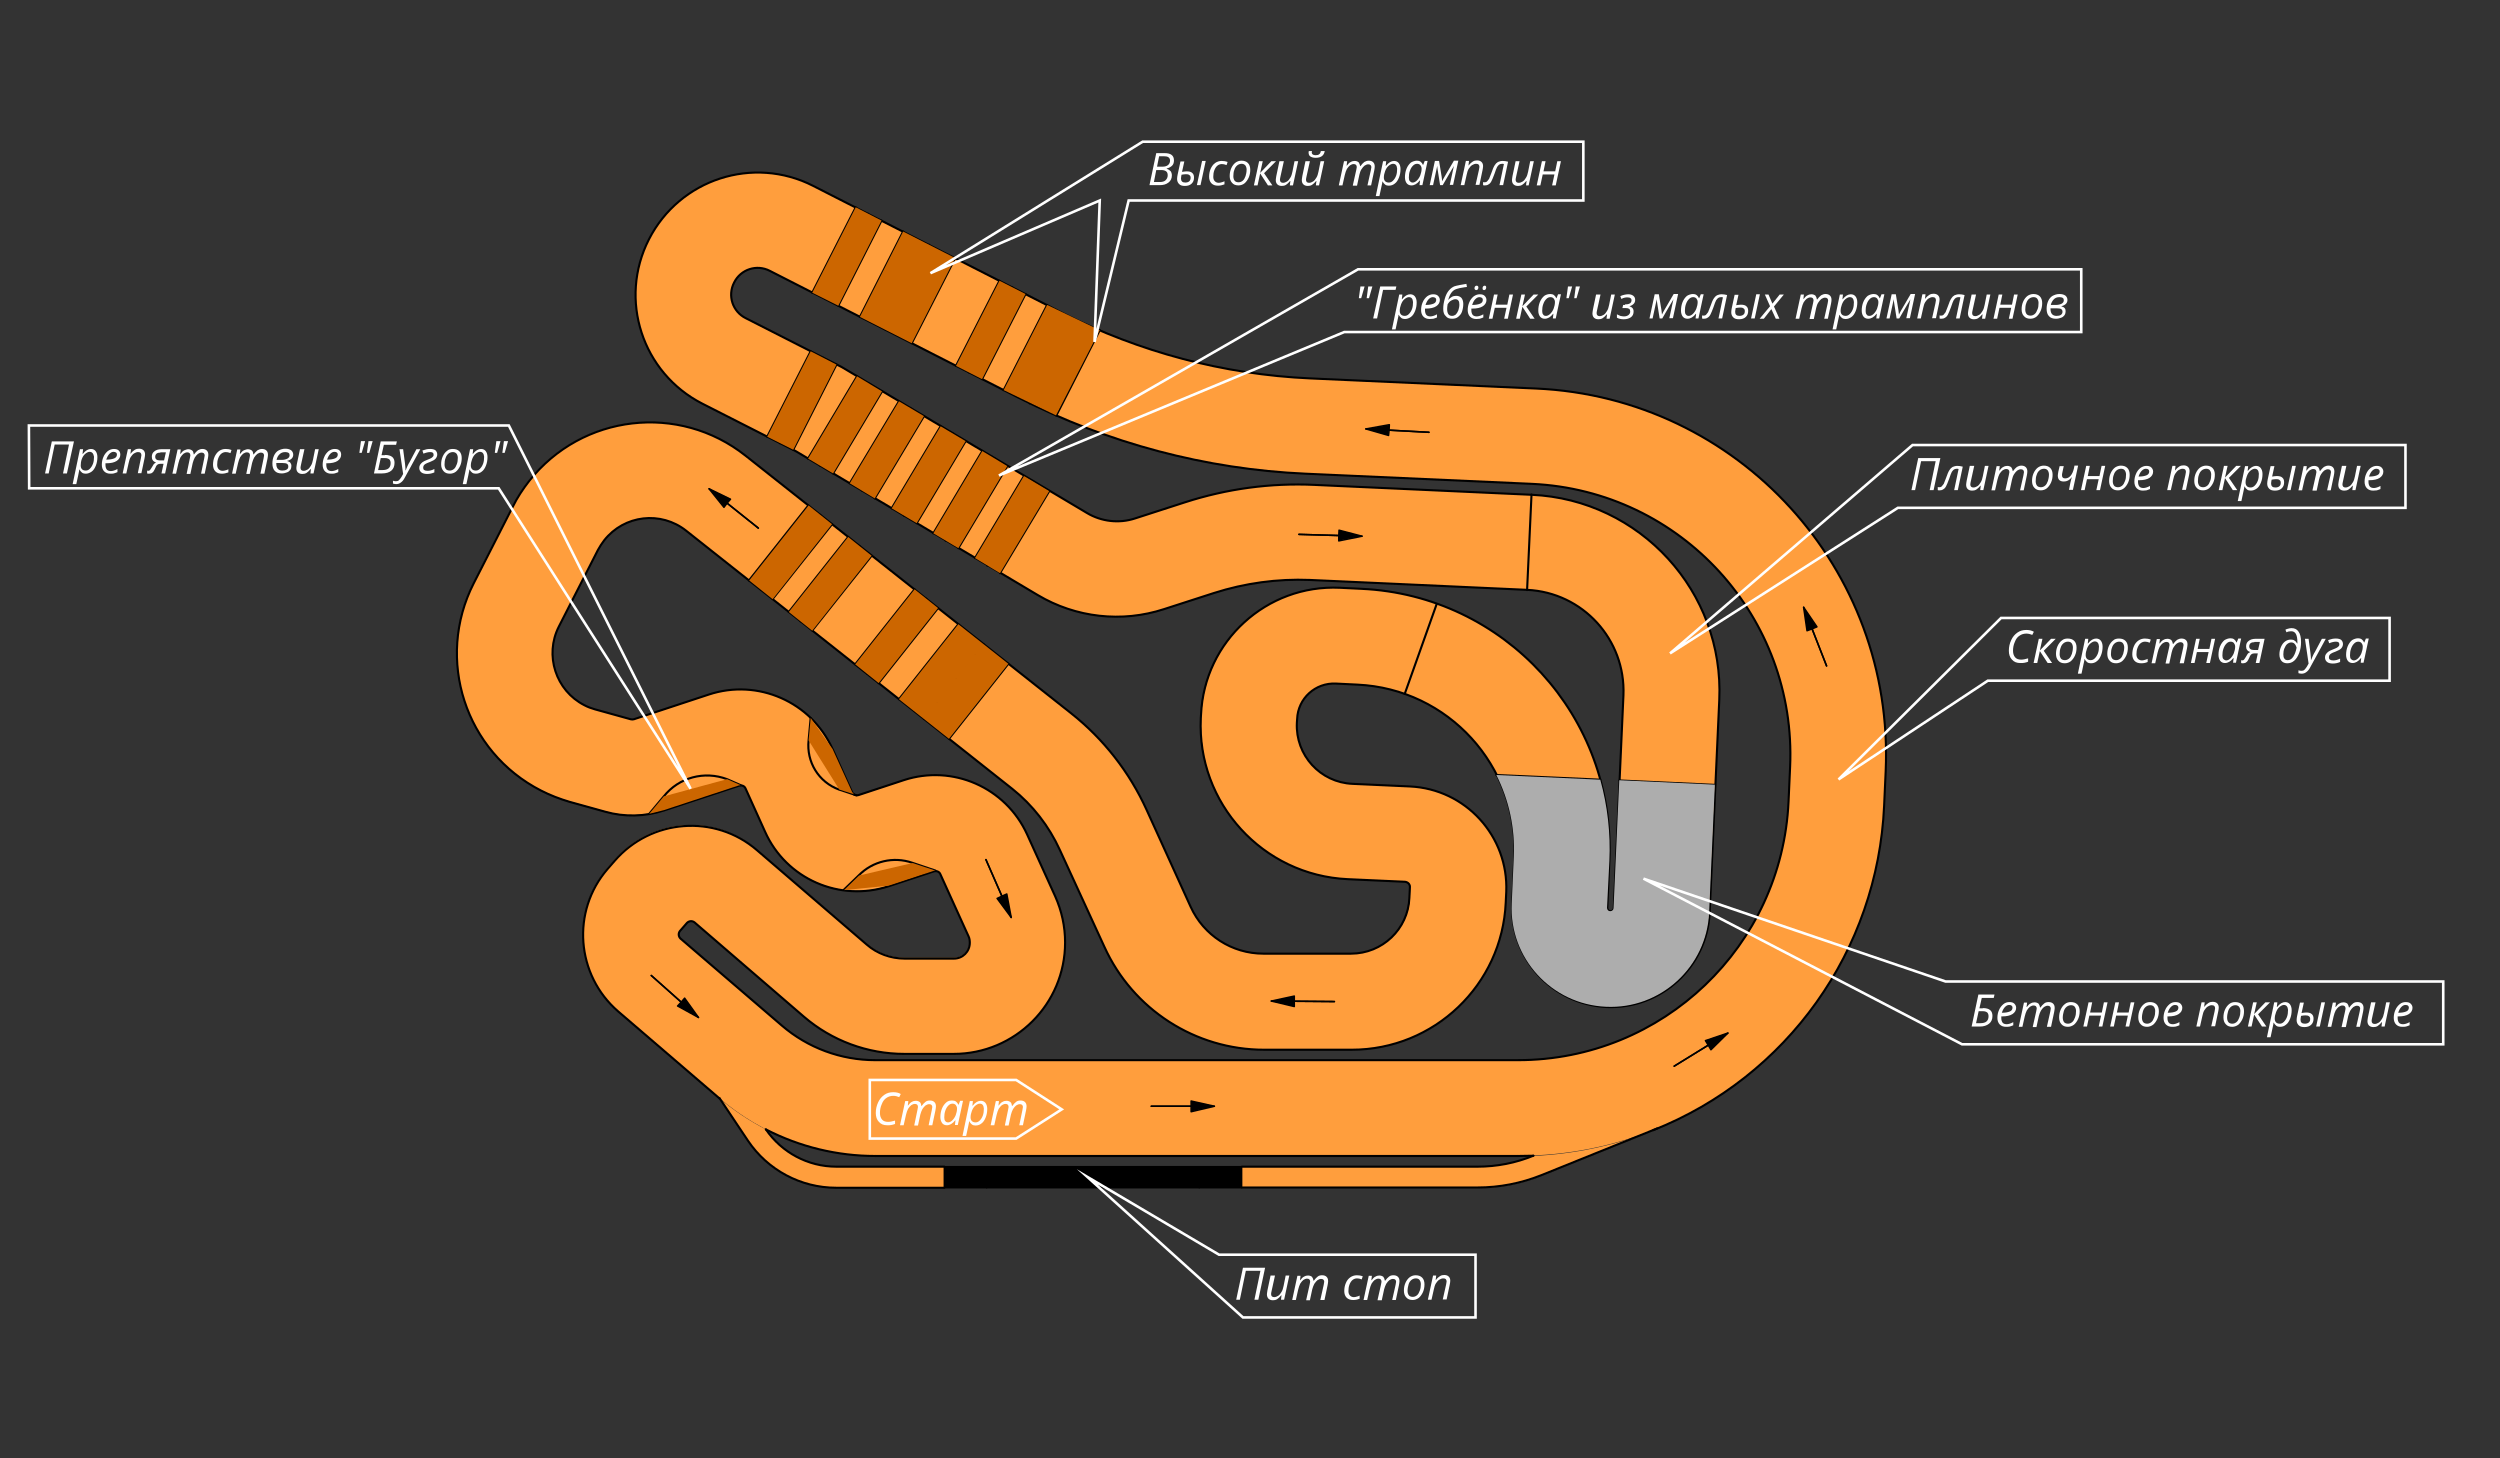<?xml version="1.0" encoding="utf-8"?>
<!-- Generator: Adobe Illustrator 18.0.0, SVG Export Plug-In . SVG Version: 6.00 Build 0)  -->
<!DOCTYPE svg PUBLIC "-//W3C//DTD SVG 1.1//EN" "http://www.w3.org/Graphics/SVG/1.1/DTD/svg11.dtd">
<svg version="1.1" id="Layer_1" xmlns="http://www.w3.org/2000/svg" xmlns:xlink="http://www.w3.org/1999/xlink" x="0px" y="0px"
	 viewBox="0 0 960 560" enable-background="new 0 0 960 560" xml:space="preserve">
<rect x="0" y="0" width="960" height="560" fill="#333333" stroke="none"/>
<g id="HATCH_40_">
	<g id="XMLID_1_">
		<g>
			<path fill="#FF9E3D" d="M589.9,149.1c77.7,3.5,137.8,69.4,134.3,147l-0.6,13.3c-3.4,75.2-65.4,134.4-140.6,134.4H336.1
				c-22,0-43.2-7.9-59.9-22.2l-38.9-33.5c-16.2-14-18.1-38.4-4.1-54.7l2.7-3.1c14-16.2,38.4-18.1,54.7-4.1l42.1,36.2
				c4.1,3.5,9.3,5.4,14.6,5.4h18.9c3.4,0,6.1-2.7,6.1-6.1c0-0.9-0.2-1.7-0.5-2.5L361,335.5c-0.4-0.9-1.5-1.4-2.5-1.1l-17.3,5.7
				c-18.8,6.2-39.3-2.8-47.5-20.9l-7.5-16.6c-0.4-1-1.5-1.4-2.5-1.1l-28.8,9.5c-7.3,2.4-15.2,2.6-22.6,0.5l-13.7-3.8
				c-3.8-1.1-7.4-2.5-10.9-4.3c-29.1-14.8-40.7-50.5-25.9-79.6l15-29.4c1.8-3.5,3.9-6.8,6.3-9.9c20.3-25.6,57.5-29.9,83.1-9.7
				l125.2,99.1c12.5,9.9,22.4,22.6,29,37.1l16.9,37.2c5,10.9,15.9,18,27.9,18H519c12,0,21.9-9.4,22.4-21.4l0.2-4.1
				c0.1-1.1-0.8-2.1-1.9-2.1l-22-1c-32.6-1.5-57.9-29.1-56.4-61.8l0.1-1.5c1.3-28.1,25.1-49.9,53.3-48.6l8.1,0.4
				c55.2,2.5,97.8,49.3,95.3,104.4l-0.8,18.1c0,0.7,0.5,1.2,1.2,1.3c0.7,0,1.3-0.5,1.3-1.2l3.7-81.7c1-21.4-15.6-39.5-37-40.5
				l-63.6-2.9l-19.8-0.9c-12.5-0.6-24.9,1.1-36.8,5L447,234c-16.2,5.3-33.9,3.3-48.5-5.4l-93-55.3L269.7,155
				c-23.1-11.8-32.3-40-20.5-63.1c11.8-23.1,40-32.3,63.1-20.5l95.7,48.8c29.5,15,61.9,23.6,95,25.1L589.9,149.1z M687.5,294.5
				c2.6-57.4-41.8-106.1-99.2-108.7l-86.9-3.9c-38.3-1.7-75.8-11.6-110-29.1l-95.7-48.8c-5-2.6-11.2-0.6-13.7,4.5
				c-2.6,5-0.6,11.2,4.5,13.7l36.9,18.8l94.1,56c5.5,3.3,12.3,4.1,18.4,2.1l19.2-6.2c16.1-5.2,32.9-7.5,49.8-6.7l83.4,3.8
				c41.7,1.9,73.9,37.2,72,78.8l-3.7,81.7c-1,20.9-18.7,37.1-39.6,36.2c-20.9-0.9-37.1-18.7-36.2-39.6l0-0.3l0.8-17.8
				c1.6-34.9-25.4-64.5-60.3-66l-8.2-0.4c-7.9-0.4-14.6,5.7-14.9,13.6l-0.1,1.5c-0.6,12.4,9,22.9,21.4,23.4l22,1
				c21.4,1,37.9,19.1,37,40.5l-0.2,4.1c-1.4,31.6-27.5,56.5-59.1,56.5h-33.7c-26.4,0-50.4-15.4-61.3-39.5L407,326.4
				c-4.2-9.2-10.5-17.2-18.3-23.4l-125.2-99.1c-9.7-7.7-23.8-6.1-31.5,3.7c-0.9,1.2-1.7,2.4-2.4,3.7l-15,29.4
				c-5.6,11-1.2,24.6,9.8,30.2c1.3,0.7,2.7,1.2,4.2,1.6l13.7,3.8c0.4,0.1,0.8,0.1,1.2,0l28.8-9.5c18.8-6.2,39.3,2.8,47.5,20.9
				l7.5,16.6c0.4,1,1.5,1.4,2.5,1.1l17.3-5.7c18.8-6.2,39.3,2.8,47.4,20.8l10.8,23.8c2.5,5.6,3.8,11.6,3.8,17.7
				c0,23.7-19.2,42.8-42.8,42.8h-18.9c-14.2,0-27.9-5.1-38.6-14.3l-42.1-36.2c-0.9-0.7-2.1-0.6-2.9,0.2l-2.7,3.1
				c-0.7,0.9-0.6,2.1,0.2,2.9l38.9,33.4c10,8.6,22.8,13.3,35.9,13.3h30.1l216.7,0c55.6,0,101.4-43.8,104-99.3L687.5,294.5z"/>
		</g>
		<g>
		</g>
	</g>
</g>
<g id="HATCH_41_">
	<path fill-rule="evenodd" clip-rule="evenodd" fill="#FF9E3D" d="M294.1,433.7c-6.4-3.3-12.4-7.3-17.9-12l10.9,16.3
		c7.5,11.2,20.1,18,33.6,18.1l41.8,0l0-8.2l-41.5,0C310.3,448,300.2,442.6,294.1,433.7L294.1,433.7z"/>
</g>
<g id="HATCH_42_">
	<path fill-rule="evenodd" clip-rule="evenodd" fill="#FF9E3D" d="M476.8,448l0,8.2l90.5,0c8.4,0,16.7-1.6,24.4-4.7l43.1-17.4
		c-14.7,5.8-30.3,9.1-46.1,9.8c-6.8,2.6-14.1,4.1-21.4,4.2L476.8,448L476.8,448z"/>
</g>
<g id="LWPOLYLINE_79_">
	
		<path fill="none" stroke="#000000" stroke-width="0.809" stroke-linecap="round" stroke-linejoin="round" stroke-miterlimit="10" d="
		M294.1,433.7c13,6.7,27.4,10.2,42,10.2"/>
</g>
<g id="LWPOLYLINE_80_">
	
		<line fill="none" stroke="#000000" stroke-width="0.809" stroke-linecap="round" stroke-linejoin="round" stroke-miterlimit="10" x1="336.1" y1="443.9" x2="582.9" y2="443.9"/>
</g>
<g id="LWPOLYLINE_82_">
	
		<path fill="none" stroke="#000000" stroke-width="0.809" stroke-linecap="round" stroke-linejoin="round" stroke-miterlimit="10" d="
		M276.3,421.7l10.9,16.3c7.6,11.3,20.3,18.1,33.9,18.1l41.5,0"/>
</g>
<g id="LWPOLYLINE_83_">
	
		<path fill="none" stroke="#000000" stroke-width="0.809" stroke-linecap="round" stroke-linejoin="round" stroke-miterlimit="10" d="
		M294.1,433.7c6.1,8.9,16.2,14.3,27,14.3l41.5,0"/>
</g>
<g id="LWPOLYLINE_84_">
	
		<path fill="none" stroke="#000000" stroke-width="0.809" stroke-linecap="round" stroke-linejoin="round" stroke-miterlimit="10" d="
		M636.4,433.3l-44.6,18c-7.8,3.1-16,4.7-24.4,4.7l-90.5,0"/>
</g>
<g id="LWPOLYLINE_85_">
	
		<path fill="none" stroke="#000000" stroke-width="0.809" stroke-linecap="round" stroke-linejoin="round" stroke-miterlimit="10" d="
		M588.8,443.8L588.8,443.8c-6.8,2.8-14.1,4.2-21.4,4.2l-90.5,0"/>
</g>
<g id="LWPOLYLINE_88_">
	
		<line fill="none" stroke="#000000" stroke-width="0.809" stroke-linecap="round" stroke-linejoin="round" stroke-miterlimit="10" x1="311.9" y1="112.4" x2="328.6" y2="79.6"/>
</g>
<g id="LWPOLYLINE_89_">
	
		<line fill="none" stroke="#000000" stroke-width="0.809" stroke-linecap="round" stroke-linejoin="round" stroke-miterlimit="10" x1="321.9" y1="117.4" x2="338.5" y2="84.7"/>
</g>
<g id="LWPOLYLINE_90_">
	
		<line fill="none" stroke="#000000" stroke-width="0.809" stroke-linecap="round" stroke-linejoin="round" stroke-miterlimit="10" x1="316.8" y1="114.8" x2="333.4" y2="82.1"/>
</g>
<g id="LWPOLYLINE_91_">
	
		<line fill="none" stroke="#000000" stroke-width="0.809" stroke-linecap="round" stroke-linejoin="round" stroke-miterlimit="10" x1="330.2" y1="121.7" x2="346.8" y2="88.9"/>
</g>
<g id="LWPOLYLINE_92_">
	
		<line fill="none" stroke="#000000" stroke-width="0.809" stroke-linecap="round" stroke-linejoin="round" stroke-miterlimit="10" x1="340.1" y1="126.7" x2="356.8" y2="94"/>
</g>
<g id="LWPOLYLINE_93_">
	
		<line fill="none" stroke="#000000" stroke-width="0.809" stroke-linecap="round" stroke-linejoin="round" stroke-miterlimit="10" x1="350.1" y1="131.8" x2="366.8" y2="99.1"/>
</g>
<g id="LWPOLYLINE_94_">
	
		<line fill="none" stroke="#000000" stroke-width="0.809" stroke-linecap="round" stroke-linejoin="round" stroke-miterlimit="10" x1="367.1" y1="140.5" x2="383.8" y2="107.8"/>
</g>
<g id="LWPOLYLINE_95_">
	
		<line fill="none" stroke="#000000" stroke-width="0.809" stroke-linecap="round" stroke-linejoin="round" stroke-miterlimit="10" x1="377.1" y1="145.6" x2="393.8" y2="112.9"/>
</g>
<g id="LWPOLYLINE_96_">
	
		<line fill="none" stroke="#000000" stroke-width="0.809" stroke-linecap="round" stroke-linejoin="round" stroke-miterlimit="10" x1="372" y1="143" x2="388.7" y2="110.3"/>
</g>
<g id="LWPOLYLINE_97_">
	
		<line fill="none" stroke="#000000" stroke-width="0.809" stroke-linecap="round" stroke-linejoin="round" stroke-miterlimit="10" x1="385.4" y1="149.8" x2="402.1" y2="117.1"/>
</g>
<g id="LWPOLYLINE_98_">
	
		<line fill="none" stroke="#000000" stroke-width="0.809" stroke-linecap="round" stroke-linejoin="round" stroke-miterlimit="10" x1="395.4" y1="154.9" x2="412" y2="122.2"/>
</g>
<g id="LWPOLYLINE_99_">
	
		<line fill="none" stroke="#000000" stroke-width="0.809" stroke-linecap="round" stroke-linejoin="round" stroke-miterlimit="10" x1="405.6" y1="159.6" x2="422.3" y2="126.8"/>
</g>
<g id="LWPOLYLINE_100_">
	
		<line fill="none" stroke="#000000" stroke-width="0.809" stroke-linecap="round" stroke-linejoin="round" stroke-miterlimit="10" x1="294.6" y1="167.7" x2="311.3" y2="134.9"/>
</g>
<g id="LWPOLYLINE_101_">
	
		<line fill="none" stroke="#000000" stroke-width="0.809" stroke-linecap="round" stroke-linejoin="round" stroke-miterlimit="10" x1="304.6" y1="172.7" x2="321.2" y2="140"/>
</g>
<g id="LWPOLYLINE_102_">
	
		<line fill="none" stroke="#000000" stroke-width="0.809" stroke-linecap="round" stroke-linejoin="round" stroke-miterlimit="10" x1="299.5" y1="170.2" x2="316.1" y2="137.4"/>
</g>
<g id="LWPOLYLINE_103_">
	
		<path fill="none" stroke="#000000" stroke-width="0.809" stroke-linecap="round" stroke-linejoin="round" stroke-miterlimit="10" d="
		M634.8,434c51.5-20.4,86.2-69.1,88.7-124.5l0.6-13.3c3.5-77.7-56.6-143.5-134.2-147l-86.9-3.9c-33.1-1.5-65.5-10.1-95-25.1
		l-95.7-48.8c-23.1-11.8-51.3-2.6-63.1,20.5c-11.8,23.1-2.6,51.3,20.5,63.1l35.8,18.2l93,55.3c14.6,8.7,32.3,10.7,48.5,5.4l19.2-6.2
		c11.9-3.8,24.3-5.5,36.8-5l83.4,3.8c21.4,1,37.9,19.1,37,40.5l-3.7,81.7c0,0.7-0.6,1.2-1.3,1.2c-0.7,0-1.2-0.6-1.2-1.3l0.8-18.1
		c2.5-55.2-40.2-101.9-95.3-104.4l-8.2-0.4c-28.1-1.3-52,20.5-53.3,48.6l-0.1,1.5c-1.5,32.6,23.8,60.3,56.4,61.8l22,1
		c1.1,0.1,2,1,1.9,2.1l-0.2,4.1c-0.5,12-10.4,21.4-22.4,21.4l-33.7,0c-12,0-22.9-7-27.9-18l-16.9-37.2c-6.6-14.5-16.5-27.2-29-37.1
		L286.3,175c-25.6-20.3-62.8-16-83.1,9.7c-2.4,3.1-4.6,6.4-6.3,9.9l-15,29.4c-14.8,29.1-3.3,64.7,25.9,79.6
		c3.5,1.8,7.2,3.2,10.9,4.3l13.7,3.8c7.4,2.1,15.3,1.9,22.6-0.5l28.8-9.5c1-0.3,2.1,0.1,2.5,1.1l7.5,16.6
		c8.1,18.1,28.6,27.1,47.5,20.9l17.3-5.7c1-0.3,2.1,0.1,2.5,1.1l10.8,23.8c0.4,0.8,0.5,1.7,0.5,2.5c0,3.4-2.7,6.1-6.1,6.1l-18.9,0
		c-5.4,0-10.6-1.9-14.6-5.4l-42.1-36.2c-16.2-14-40.7-12.1-54.7,4.1l-2.7,3.1c-14,16.2-12.1,40.7,4.1,54.7l38.9,33.4"/>
</g>
<g id="LWPOLYLINE_104_">
	
		<path fill="none" stroke="#000000" stroke-width="0.809" stroke-linecap="round" stroke-linejoin="round" stroke-miterlimit="10" d="
		M266.7,354.2c-0.9-0.7-2.1-0.6-2.9,0.2l-2.7,3.1c-0.7,0.9-0.6,2.1,0.2,2.9l38.9,33.4c10,8.6,22.7,13.3,35.9,13.3l246.8,0
		c55.6,0,101.4-43.8,103.9-99.3l0.6-13.3c2.6-57.4-41.8-106.1-99.2-108.7l-86.9-3.9c-38.3-1.7-75.8-11.7-110-29.1l-95.7-48.8
		c-5-2.6-11.2-0.6-13.7,4.5c-2.6,5-0.6,11.2,4.5,13.7l36.9,18.8l94.1,56c5.5,3.3,12.3,4.1,18.4,2.1l19.2-6.2
		c16.1-5.2,32.9-7.5,49.8-6.7l83.4,3.8c41.6,1.9,73.9,37.2,72,78.8l-3.7,81.7c-1,20.9-18.7,37.1-39.6,36.2
		c-20.9-1-37.1-18.7-36.2-39.6l0.8-18.1c1.6-34.9-25.4-64.5-60.3-66.1l-8.2-0.4c-7.9-0.4-14.6,5.7-14.9,13.6l-0.1,1.5
		c-0.6,12.4,9,22.9,21.4,23.4l22,1c21.4,1,37.9,19.1,37,40.5l-0.2,4.1c-1.4,31.6-27.5,56.5-59.1,56.5l-33.7,0
		c-26.4,0-50.4-15.5-61.3-39.5L407,326.4c-4.2-9.2-10.4-17.2-18.3-23.5l-125.2-99.1c-9.7-7.7-23.8-6.1-31.5,3.7
		c-0.9,1.2-1.7,2.4-2.4,3.7l-15,29.4c-5.6,11-1.2,24.6,9.8,30.2c1.3,0.7,2.7,1.2,4.1,1.6l13.7,3.8c0.4,0.1,0.8,0.1,1.2,0l28.8-9.5
		c18.8-6.2,39.3,2.8,47.5,20.9l7.5,16.6c0.4,1,1.5,1.4,2.5,1.1l17.3-5.7c18.8-6.2,39.2,2.8,47.4,20.8l10.8,23.8
		c2.5,5.6,3.8,11.6,3.8,17.7c0,23.7-19.2,42.8-42.8,42.8l-18.9,0c-14.2,0-27.9-5.1-38.6-14.3L266.7,354.2z"/>
</g>
<g id="LWPOLYLINE_105_">
	
		<line fill="none" stroke="#000000" stroke-width="0.809" stroke-linecap="round" stroke-linejoin="round" stroke-miterlimit="10" x1="310.3" y1="176.1" x2="329.1" y2="144.5"/>
</g>
<g id="LWPOLYLINE_106_">
	
		<line fill="none" stroke="#000000" stroke-width="0.809" stroke-linecap="round" stroke-linejoin="round" stroke-miterlimit="10" x1="319.9" y1="181.8" x2="338.7" y2="150.3"/>
</g>
<g id="LWPOLYLINE_107_">
	
		<line fill="none" stroke="#000000" stroke-width="0.809" stroke-linecap="round" stroke-linejoin="round" stroke-miterlimit="10" x1="315" y1="178.9" x2="333.8" y2="147.4"/>
</g>
<g id="LWPOLYLINE_108_">
	
		<line fill="none" stroke="#000000" stroke-width="0.809" stroke-linecap="round" stroke-linejoin="round" stroke-miterlimit="10" x1="326.3" y1="185.6" x2="345.2" y2="154.1"/>
</g>
<g id="LWPOLYLINE_109_">
	
		<line fill="none" stroke="#000000" stroke-width="0.809" stroke-linecap="round" stroke-linejoin="round" stroke-miterlimit="10" x1="335.9" y1="191.4" x2="354.8" y2="159.8"/>
</g>
<g id="LWPOLYLINE_110_">
	
		<line fill="none" stroke="#000000" stroke-width="0.809" stroke-linecap="round" stroke-linejoin="round" stroke-miterlimit="10" x1="331" y1="188.4" x2="349.9" y2="156.9"/>
</g>
<g id="LWPOLYLINE_111_">
	
		<line fill="none" stroke="#000000" stroke-width="0.809" stroke-linecap="round" stroke-linejoin="round" stroke-miterlimit="10" x1="574.6" y1="297.6" x2="614.5" y2="299.4"/>
</g>
<g id="LWPOLYLINE_112_">
	
		<line fill="none" stroke="#000000" stroke-width="0.809" stroke-linecap="round" stroke-linejoin="round" stroke-miterlimit="10" x1="621.9" y1="299.7" x2="658.6" y2="301.4"/>
</g>
<g id="LWPOLYLINE_113_">
	
		<path fill="none" stroke="#000000" stroke-width="0.809" stroke-linecap="round" stroke-linejoin="round" stroke-miterlimit="10" d="
		M311.3,275.7l-0.8,8.6c-0.9,8.3,3.9,16.1,11.7,18.9l6.7,2.2"/>
</g>
<g id="LWPOLYLINE_114_">
	
		<line fill="none" stroke="#000000" stroke-width="0.809" stroke-linecap="round" stroke-linejoin="round" stroke-miterlimit="10" x1="342.4" y1="195.2" x2="361.2" y2="163.7"/>
</g>
<g id="LWPOLYLINE_115_">
	
		<line fill="none" stroke="#000000" stroke-width="0.809" stroke-linecap="round" stroke-linejoin="round" stroke-miterlimit="10" x1="352" y1="200.9" x2="370.8" y2="169.4"/>
</g>
<g id="LWPOLYLINE_116_">
	
		<line fill="none" stroke="#000000" stroke-width="0.809" stroke-linecap="round" stroke-linejoin="round" stroke-miterlimit="10" x1="347.1" y1="198" x2="365.9" y2="166.5"/>
</g>
<g id="LWPOLYLINE_117_">
	
		<line fill="none" stroke="#000000" stroke-width="0.809" stroke-linecap="round" stroke-linejoin="round" stroke-miterlimit="10" x1="358.4" y1="204.8" x2="377.2" y2="173.2"/>
</g>
<g id="LWPOLYLINE_118_">
	
		<line fill="none" stroke="#000000" stroke-width="0.809" stroke-linecap="round" stroke-linejoin="round" stroke-miterlimit="10" x1="368" y1="210.5" x2="386.8" y2="179"/>
</g>
<g id="LWPOLYLINE_119_">
	
		<line fill="none" stroke="#000000" stroke-width="0.809" stroke-linecap="round" stroke-linejoin="round" stroke-miterlimit="10" x1="363.1" y1="207.6" x2="381.9" y2="176.1"/>
</g>
<g id="LWPOLYLINE_120_">
	
		<path fill="none" stroke="#000000" stroke-width="0.809" stroke-linecap="round" stroke-linejoin="round" stroke-miterlimit="10" d="
		M284.4,301.5l-5.2-2.3c-8.7-3.3-18.5-0.7-24.3,6.6l-5.6,6.7"/>
</g>
<g id="LWPOLYLINE_121_">
	
		<path fill="none" stroke="#000000" stroke-width="0.809" stroke-linecap="round" stroke-linejoin="round" stroke-miterlimit="10" d="
		M359.2,334.3l-8.9-3c-7.2-2.5-15.2-0.6-20.5,4.8l-5.8,5.6"/>
</g>
<g id="LWPOLYLINE_122_">
	
		<line fill="none" stroke="#000000" stroke-width="0.809" stroke-linecap="round" stroke-linejoin="round" stroke-miterlimit="10" x1="586.4" y1="226.6" x2="588.1" y2="189.9"/>
</g>
<g id="LWPOLYLINE_123_">
	
		<line fill="none" stroke="#000000" stroke-width="0.809" stroke-linecap="round" stroke-linejoin="round" stroke-miterlimit="10" x1="539.4" y1="266.5" x2="551.7" y2="231.9"/>
</g>
<g id="LWPOLYLINE_124_">
	
		<line fill="none" stroke="#000000" stroke-width="0.809" stroke-linecap="round" stroke-linejoin="round" stroke-miterlimit="10" x1="354.8" y1="276.1" x2="377.6" y2="247.3"/>
</g>
<g id="LWPOLYLINE_125_">
	
		<line fill="none" stroke="#000000" stroke-width="0.809" stroke-linecap="round" stroke-linejoin="round" stroke-miterlimit="10" x1="345.2" y1="268.5" x2="368" y2="239.7"/>
</g>
<g id="LWPOLYLINE_126_">
	
		<line fill="none" stroke="#000000" stroke-width="0.809" stroke-linecap="round" stroke-linejoin="round" stroke-miterlimit="10" x1="364.4" y1="283.7" x2="387.2" y2="254.9"/>
</g>
<g id="LWPOLYLINE_127_">
	
		<line fill="none" stroke="#000000" stroke-width="0.809" stroke-linecap="round" stroke-linejoin="round" stroke-miterlimit="10" x1="337.4" y1="262.3" x2="360.2" y2="233.5"/>
</g>
<g id="LWPOLYLINE_128_">
	
		<line fill="none" stroke="#000000" stroke-width="0.809" stroke-linecap="round" stroke-linejoin="round" stroke-miterlimit="10" x1="332.9" y1="258.7" x2="355.7" y2="229.9"/>
</g>
<g id="LWPOLYLINE_129_">
	
		<line fill="none" stroke="#000000" stroke-width="0.809" stroke-linecap="round" stroke-linejoin="round" stroke-miterlimit="10" x1="328.4" y1="255.1" x2="351.2" y2="226.3"/>
</g>
<g id="LWPOLYLINE_130_">
	
		<line fill="none" stroke="#000000" stroke-width="0.809" stroke-linecap="round" stroke-linejoin="round" stroke-miterlimit="10" x1="311.9" y1="242.1" x2="334.7" y2="213.4"/>
</g>
<g id="LWPOLYLINE_131_">
	
		<line fill="none" stroke="#000000" stroke-width="0.809" stroke-linecap="round" stroke-linejoin="round" stroke-miterlimit="10" x1="307.4" y1="238.6" x2="330.2" y2="209.8"/>
</g>
<g id="LWPOLYLINE_132_">
	
		<line fill="none" stroke="#000000" stroke-width="0.809" stroke-linecap="round" stroke-linejoin="round" stroke-miterlimit="10" x1="302.9" y1="235" x2="325.7" y2="206.2"/>
</g>
<g id="LWPOLYLINE_133_">
	
		<line fill="none" stroke="#000000" stroke-width="0.809" stroke-linecap="round" stroke-linejoin="round" stroke-miterlimit="10" x1="296.7" y1="230" x2="319.5" y2="201.3"/>
</g>
<g id="LWPOLYLINE_134_">
	
		<line fill="none" stroke="#000000" stroke-width="0.809" stroke-linecap="round" stroke-linejoin="round" stroke-miterlimit="10" x1="292.2" y1="226.5" x2="315" y2="197.7"/>
</g>
<g id="LWPOLYLINE_135_">
	
		<line fill="none" stroke="#000000" stroke-width="0.809" stroke-linecap="round" stroke-linejoin="round" stroke-miterlimit="10" x1="287.6" y1="222.9" x2="310.4" y2="194.1"/>
</g>
<g id="LWPOLYLINE_136_">
	
		<line fill="none" stroke="#000000" stroke-width="0.809" stroke-linecap="round" stroke-linejoin="round" stroke-miterlimit="10" x1="582.9" y1="443.9" x2="588.8" y2="443.8"/>
</g>
<g id="LWPOLYLINE_137_">
	
		<polyline fill="none" stroke="#000000" stroke-width="0.6" stroke-linecap="round" stroke-linejoin="round" stroke-miterlimit="10" points="
		442.1,424.8 466.3,424.8 457.4,422.8 457.4,424.8 	"/>
</g>
<g id="LWPOLYLINE_138_">
	
		<polyline fill="none" stroke="#000000" stroke-width="0.6" stroke-linecap="round" stroke-linejoin="round" stroke-miterlimit="10" points="
		442.1,424.8 466.3,424.8 457.4,426.9 457.4,424.8 	"/>
</g>
<g id="LWPOLYLINE_139_">
	
		<polyline fill="none" stroke="#000000" stroke-width="0.6" stroke-linecap="round" stroke-linejoin="round" stroke-miterlimit="10" points="
		642.9,409.4 663.5,396.7 654.9,399.6 656,401.4 	"/>
</g>
<g id="LWPOLYLINE_140_">
	
		<polyline fill="none" stroke="#000000" stroke-width="0.6" stroke-linecap="round" stroke-linejoin="round" stroke-miterlimit="10" points="
		642.9,409.4 663.5,396.7 657,403.1 656,401.4 	"/>
</g>
<g id="LWPOLYLINE_141_">
	
		<polyline fill="none" stroke="#000000" stroke-width="0.6" stroke-linecap="round" stroke-linejoin="round" stroke-miterlimit="10" points="
		701.4,255.7 692.6,233.2 693.9,242.2 695.8,241.5 	"/>
</g>
<g id="LWPOLYLINE_142_">
	
		<polyline fill="none" stroke="#000000" stroke-width="0.6" stroke-linecap="round" stroke-linejoin="round" stroke-miterlimit="10" points="
		701.4,255.7 692.6,233.2 697.7,240.7 695.8,241.5 	"/>
</g>
<g id="LWPOLYLINE_143_">
	
		<polyline fill="none" stroke="#000000" stroke-width="0.6" stroke-linecap="round" stroke-linejoin="round" stroke-miterlimit="10" points="
		548.7,166 524.5,164.7 533.2,167.2 533.4,165.2 	"/>
</g>
<g id="LWPOLYLINE_144_">
	
		<polyline fill="none" stroke="#000000" stroke-width="0.6" stroke-linecap="round" stroke-linejoin="round" stroke-miterlimit="10" points="
		548.7,166 524.5,164.7 533.5,163.1 533.4,165.2 	"/>
</g>
<g id="LWPOLYLINE_145_">
	
		<polyline fill="none" stroke="#000000" stroke-width="0.6" stroke-linecap="round" stroke-linejoin="round" stroke-miterlimit="10" points="
		512.4,384.6 488.2,384.4 497,386.5 497,384.5 	"/>
</g>
<g id="LWPOLYLINE_146_">
	
		<polyline fill="none" stroke="#000000" stroke-width="0.6" stroke-linecap="round" stroke-linejoin="round" stroke-miterlimit="10" points="
		512.4,384.6 488.2,384.4 497,382.5 497,384.5 	"/>
</g>
<g id="LWPOLYLINE_147_">
	
		<polyline fill="none" stroke="#000000" stroke-width="0.6" stroke-linecap="round" stroke-linejoin="round" stroke-miterlimit="10" points="
		498.8,205.2 523,205.9 514.2,203.6 514.1,205.6 	"/>
</g>
<g id="LWPOLYLINE_148_">
	
		<polyline fill="none" stroke="#000000" stroke-width="0.6" stroke-linecap="round" stroke-linejoin="round" stroke-miterlimit="10" points="
		498.8,205.2 523,205.9 514.1,207.7 514.1,205.6 	"/>
</g>
<g id="LWPOLYLINE_149_">
	
		<polyline fill="none" stroke="#000000" stroke-width="0.6" stroke-linecap="round" stroke-linejoin="round" stroke-miterlimit="10" points="
		250.1,374.6 268.2,390.7 262.9,383.3 261.6,384.8 	"/>
</g>
<g id="LWPOLYLINE_150_">
	
		<polyline fill="none" stroke="#000000" stroke-width="0.6" stroke-linecap="round" stroke-linejoin="round" stroke-miterlimit="10" points="
		250.1,374.6 268.2,390.7 260.2,386.3 261.6,384.8 	"/>
</g>
<g id="LWPOLYLINE_151_">
	
		<polyline fill="none" stroke="#000000" stroke-width="0.6" stroke-linecap="round" stroke-linejoin="round" stroke-miterlimit="10" points="
		291.2,202.8 272.3,187.7 278,194.8 279.2,193.2 	"/>
</g>
<g id="LWPOLYLINE_152_">
	
		<polyline fill="none" stroke="#000000" stroke-width="0.6" stroke-linecap="round" stroke-linejoin="round" stroke-miterlimit="10" points="
		291.2,202.8 272.3,187.7 280.5,191.7 279.2,193.2 	"/>
</g>
<g id="LWPOLYLINE_153_">
	
		<polyline fill="none" stroke="#000000" stroke-width="0.6" stroke-linecap="round" stroke-linejoin="round" stroke-miterlimit="10" points="
		378.6,330.1 388.3,352.3 386.6,343.3 384.8,344.1 	"/>
</g>
<g id="LWPOLYLINE_154_">
	
		<polyline fill="none" stroke="#000000" stroke-width="0.6" stroke-linecap="round" stroke-linejoin="round" stroke-miterlimit="10" points="
		378.6,330.1 388.3,352.3 382.9,345 384.8,344.1 	"/>
</g>
<g id="LWPOLYLINE_155_">
	
		<line fill="none" stroke="#000000" stroke-width="0.809" stroke-linecap="round" stroke-linejoin="round" stroke-miterlimit="10" x1="374.4" y1="214.3" x2="393.2" y2="182.8"/>
</g>
<g id="LWPOLYLINE_156_">
	
		<line fill="none" stroke="#000000" stroke-width="0.809" stroke-linecap="round" stroke-linejoin="round" stroke-miterlimit="10" x1="384" y1="220.1" x2="402.9" y2="188.6"/>
</g>
<g id="LWPOLYLINE_157_">
	
		<line fill="none" stroke="#000000" stroke-width="0.809" stroke-linecap="round" stroke-linejoin="round" stroke-miterlimit="10" x1="379.1" y1="217.2" x2="397.9" y2="185.6"/>
</g>
<g id="HATCH_43_">
	<polygon fill-rule="evenodd" clip-rule="evenodd" fill="#CC6600" points="366.8,99.1 346.8,88.9 330.2,121.7 350.1,131.8 
		366.8,99.1 	"/>
</g>
<g id="HATCH_44_">
	<polygon fill-rule="evenodd" clip-rule="evenodd" fill="#CC6600" points="338.5,84.7 328.6,79.6 311.9,112.4 321.9,117.4 
		338.5,84.7 	"/>
</g>
<g id="HATCH_45_">
	<path fill-rule="evenodd" clip-rule="evenodd" d="M378.9,448h-16.3l0,8.2h16.3L378.9,448z M460.5,448h-81.6l0,8.2h81.6L460.5,448z
		 M476.8,448h-16.3l0,8.2h16.3L476.8,448z"/>
</g>
<g id="LWPOLYLINE_81_">
	
		<polyline fill="none" stroke="#000000" stroke-width="0.54" stroke-linecap="round" stroke-linejoin="round" stroke-miterlimit="10" points="
		476.8,456.1 362.6,456.1 362.6,448 476.8,448 476.8,456.1 	"/>
</g>
<g id="LWPOLYLINE_86_">
	
		<line fill="none" stroke="#000000" stroke-width="0.54" stroke-linecap="round" stroke-linejoin="round" stroke-miterlimit="10" x1="378.9" y1="456.1" x2="378.9" y2="448"/>
</g>
<g id="LWPOLYLINE_87_">
	
		<line fill="none" stroke="#000000" stroke-width="0.54" stroke-linecap="round" stroke-linejoin="round" stroke-miterlimit="10" x1="460.5" y1="456.1" x2="460.5" y2="448"/>
</g>
<g id="HATCH_46_">
	<polygon fill-rule="evenodd" clip-rule="evenodd" fill="#CC6600" points="422.3,126.8 402.1,117.1 385.4,149.8 405.5,159.5 
		422.3,126.8 	"/>
</g>
<g id="HATCH_47_">
	<polygon fill-rule="evenodd" clip-rule="evenodd" fill="#CC6600" points="393.8,112.9 383.8,107.8 367.1,140.5 377.1,145.6 
		393.8,112.9 	"/>
</g>
<g id="HATCH_48_">
	<polygon fill-rule="evenodd" clip-rule="evenodd" fill="#CC6600" points="321.2,140 311.3,134.9 294.6,167.7 304.6,172.7 
		321.2,140 	"/>
</g>
<g id="HATCH_49_">
	<path fill-rule="evenodd" clip-rule="evenodd" fill="#ADADAD" d="M618,330.6c0.5-10.5-0.7-21.1-3.5-31.2l-39.9-1.8
		c4.9,9.7,7.2,20.5,6.7,31.3l-0.8,18.1c-1,20.9,15.3,38.7,36.2,39.6c20.9,1,38.7-15.3,39.6-36.2l2.2-49.1l-36.7-1.7l-2.2,49.1
		c0,0.7-0.6,1.2-1.3,1.2c-0.7,0-1.2-0.6-1.2-1.3L618,330.6L618,330.6z"/>
</g>
<g id="HATCH_52_">
	<polygon fill-rule="evenodd" clip-rule="evenodd" fill="#CC6600" points="350.4,331.4 329.9,336.2 324.1,341.8 341.2,340.1 
		358.5,334.4 359.2,334.3 	"/>
</g>
<g id="HATCH_53_">
	<polygon fill-rule="evenodd" clip-rule="evenodd" fill="#CC6600" points="283.7,301.6 284.4,301.5 279.2,299.2 254.9,305.8 
		249.3,312.5 254.9,311.1 	"/>
</g>
<g id="HATCH_54_">
	<path fill-rule="evenodd" clip-rule="evenodd" fill="#CC6600" d="M387.2,254.9l-9.6-7.6l-22.8,28.8l9.6,7.6L387.2,254.9z
		 M377.6,247.3l-9.6-7.6l-22.8,28.8l9.6,7.6L377.6,247.3z M360.2,233.5l-4.5-3.6l-22.8,28.8l4.5,3.6L360.2,233.5z M355.7,229.9
		l-4.5-3.6l-22.8,28.8l4.5,3.6L355.7,229.9z"/>
</g>
<g id="HATCH_55_">
	<path fill-rule="evenodd" clip-rule="evenodd" fill="#CC6600" d="M334.7,213.4l-4.5-3.6l-22.8,28.8l4.5,3.6L334.7,213.4z
		 M330.2,209.8l-4.5-3.6L302.9,235l4.5,3.6L330.2,209.8z M319.5,201.3l-4.5-3.6l-22.8,28.8l4.5,3.6L319.5,201.3z M315,197.7
		l-4.5-3.6l-22.8,28.8l4.5,3.6L315,197.7z"/>
</g>
<g id="HATCH_56_">
	<polygon fill-rule="evenodd" clip-rule="evenodd" fill="#CC6600" points="319.7,287.6 311.3,275.7 310.5,284.3 322.3,303.2 
		327.9,305 327.2,304.1 	"/>
</g>
<g id="HATCH_57_">
	<polygon fill-rule="evenodd" clip-rule="evenodd" fill="#CC6600" points="338.7,150.3 329.1,144.5 310.3,176.1 319.9,181.8 
		338.7,150.3 	"/>
</g>
<g id="HATCH_58_">
	<polygon fill-rule="evenodd" clip-rule="evenodd" fill="#CC6600" points="354.8,159.8 345.2,154.1 326.3,185.6 335.9,191.4 
		354.8,159.8 	"/>
</g>
<g id="HATCH_59_">
	<polygon fill-rule="evenodd" clip-rule="evenodd" fill="#CC6600" points="370.8,169.4 361.2,163.7 342.4,195.2 352,200.9 
		370.8,169.4 	"/>
</g>
<g id="HATCH_60_">
	<polygon fill-rule="evenodd" clip-rule="evenodd" fill="#CC6600" points="386.8,179 377.2,173.2 358.4,204.8 368,210.5 386.8,179 	
		"/>
</g>
<g id="HATCH_61_">
	<path fill-rule="evenodd" clip-rule="evenodd" fill="none" d="M457.4,422.8v2h8.9L457.4,422.8z M466.3,424.8h-8.9v2L466.3,424.8z"
		/>
	
		<path fill="none" stroke="#000000" stroke-width="1.000000e-003" stroke-linecap="round" stroke-linejoin="round" stroke-miterlimit="10" d="
		M461,426l1.2-1.2 M462.2,424.8l0.8-0.8"/>
</g>
<g id="HATCH_62_">
	<path fill-rule="evenodd" clip-rule="evenodd" d="M457.4,422.8v2h8.9L457.4,422.8z M466.3,424.8h-8.9v2L466.3,424.8z"/>
</g>
<g id="HATCH_63_">
	<path fill-rule="evenodd" clip-rule="evenodd" fill="none" d="M654.9,399.6l1.1,1.7l7.5-4.7L654.9,399.6z M663.5,396.7l-7.5,4.7
		l1.1,1.7L663.5,396.7z"/>
	
		<path fill="none" stroke="#000000" stroke-width="1.000000e-003" stroke-linecap="round" stroke-linejoin="round" stroke-miterlimit="10" d="
		M659.6,400.5l0.4-1.7 M660,398.8l0.2-1"/>
</g>
<g id="HATCH_64_">
	<path fill-rule="evenodd" clip-rule="evenodd" d="M654.9,399.6l1.1,1.7l7.5-4.7L654.9,399.6z M663.5,396.7l-7.5,4.7l1.1,1.7
		L663.5,396.7z"/>
</g>
<g id="HATCH_65_">
	<path fill-rule="evenodd" clip-rule="evenodd" fill="none" d="M693.9,242.2l1.9-0.7l-3.2-8.3L693.9,242.2z M692.6,233.2l3.2,8.3
		l1.9-0.7L692.6,233.2z"/>
	
		<path fill="none" stroke="#000000" stroke-width="1.000000e-003" stroke-linecap="round" stroke-linejoin="round" stroke-miterlimit="10" d="
		M695.6,237.7l-1.6-0.7 M694.1,237l-1-0.4"/>
</g>
<g id="HATCH_66_">
	<path fill-rule="evenodd" clip-rule="evenodd" d="M693.9,242.2l1.9-0.7l-3.2-8.3L693.9,242.2z M692.6,233.2l3.2,8.3l1.9-0.7
		L692.6,233.2z"/>
</g>
<g id="HATCH_67_">
	<path fill-rule="evenodd" clip-rule="evenodd" fill="none" d="M533.2,167.2l0.1-2l-8.9-0.5L533.2,167.2z M524.5,164.7l8.9,0.5
		l0.1-2L524.5,164.7z"/>
	
		<path fill="none" stroke="#000000" stroke-width="1.000000e-003" stroke-linecap="round" stroke-linejoin="round" stroke-miterlimit="10" d="
		M529.8,163.8l-1.3,1.1 M528.6,164.9l-0.8,0.7"/>
</g>
<g id="HATCH_68_">
	<path fill-rule="evenodd" clip-rule="evenodd" d="M533.2,167.2l0.1-2l-8.9-0.5L533.2,167.2z M524.5,164.7l8.9,0.5l0.1-2
		L524.5,164.7z"/>
</g>
<g id="HATCH_69_">
	<path fill-rule="evenodd" clip-rule="evenodd" fill="none" d="M497,386.5l0-2l-8.9-0.1L497,386.5z M488.2,384.4l8.9,0.1l0-2
		L488.2,384.4z"/>
	
		<path fill="none" stroke="#000000" stroke-width="1.000000e-003" stroke-linecap="round" stroke-linejoin="round" stroke-miterlimit="10" d="
		M493.5,383.3l-1.2,1.2 M492.2,384.5l-0.8,0.8"/>
</g>
<g id="HATCH_70_">
	<path fill-rule="evenodd" clip-rule="evenodd" d="M497,386.5l0-2l-8.9-0.1L497,386.5z M488.2,384.4l8.9,0.1l0-2L488.2,384.4z"/>
</g>
<g id="HATCH_71_">
	<path fill-rule="evenodd" clip-rule="evenodd" fill="none" d="M514.2,203.6l-0.1,2l8.9,0.3L514.2,203.6z M523,205.9l-8.9-0.3
		l-0.1,2L523,205.9z"/>
	
		<path fill="none" stroke="#000000" stroke-width="1.000000e-003" stroke-linecap="round" stroke-linejoin="round" stroke-miterlimit="10" d="
		M517.7,207l1.2-1.2 M518.9,205.8l0.8-0.7"/>
</g>
<g id="HATCH_72_">
	<path fill-rule="evenodd" clip-rule="evenodd" d="M514.2,203.6l-0.1,2l8.9,0.3L514.2,203.6z M523,205.9l-8.9-0.3l-0.1,2L523,205.9z
		"/>
</g>
<g id="HATCH_73_">
	<path fill-rule="evenodd" clip-rule="evenodd" fill="none" d="M262.9,383.3l-1.4,1.5l6.6,5.9L262.9,383.3z M268.2,390.7l-6.6-5.9
		l-1.4,1.5L268.2,390.7z"/>
	
		<path fill="none" stroke="#000000" stroke-width="1.000000e-003" stroke-linecap="round" stroke-linejoin="round" stroke-miterlimit="10" d="
		M263.4,388.1l1.7-0.1 M265.1,388l1.1-0.1"/>
</g>
<g id="HATCH_74_">
	<path fill-rule="evenodd" clip-rule="evenodd" d="M262.9,383.3l-1.4,1.5l6.6,5.9L262.9,383.3z M268.2,390.7l-6.6-5.9l-1.4,1.5
		L268.2,390.7z"/>
</g>
<g id="HATCH_75_">
	<path fill-rule="evenodd" clip-rule="evenodd" fill="none" d="M278,194.8l1.3-1.6l-7-5.5L278,194.8z M272.3,187.7l7,5.5l1.3-1.6
		L272.3,187.7z"/>
	
		<path fill="none" stroke="#000000" stroke-width="1.000000e-003" stroke-linecap="round" stroke-linejoin="round" stroke-miterlimit="10" d="
		M277.2,190.1l-1.7,0.2 M275.5,190.3l-1.1,0.1"/>
</g>
<g id="HATCH_76_">
	<path fill-rule="evenodd" clip-rule="evenodd" d="M278,194.8l1.3-1.6l-7-5.5L278,194.8z M272.3,187.7l7,5.5l1.3-1.6L272.3,187.7z"
		/>
</g>
<g id="HATCH_77_">
	<path fill-rule="evenodd" clip-rule="evenodd" fill="none" d="M386.6,343.3l-1.9,0.8l3.6,8.1L386.6,343.3z M388.3,352.3l-3.6-8.1
		l-1.9,0.8L388.3,352.3z"/>
	
		<path fill="none" stroke="#000000" stroke-width="1.000000e-003" stroke-linecap="round" stroke-linejoin="round" stroke-miterlimit="10" d="
		M385.1,347.9l1.6,0.6 M386.7,348.5l1,0.4"/>
</g>
<g id="HATCH_78_">
	<path fill-rule="evenodd" clip-rule="evenodd" d="M386.6,343.3l-1.9,0.8l3.6,8.1L386.6,343.3z M388.3,352.3l-3.6-8.1l-1.9,0.8
		L388.3,352.3z"/>
</g>
<g id="HATCH_79_">
	<polygon fill-rule="evenodd" clip-rule="evenodd" fill="#CC6600" points="402.9,188.6 393.2,182.8 374.4,214.3 384,220.1 
		402.9,188.6 	"/>
</g>
<g id="HATCH_80_">
	<polygon fill-rule="evenodd" clip-rule="evenodd" fill="none" stroke="#FFFFFF" stroke-miterlimit="10" points="357.3,104.9 
		438.8,54.4 608,54.4 608,77 433.4,77 420.3,131.3 422.3,77 357.3,104.9 	"/>
</g>
<g id="MTEXT">
	<g>
		<path fill="#FFFFFF" d="M447.2,58.8c2.4,0,3.6,0.9,3.6,2.8c0,0.8-0.2,1.5-0.7,2s-1.2,0.9-2.1,1.1v0.1c0.6,0.2,1.1,0.5,1.5,0.9
			c0.3,0.4,0.5,1,0.5,1.6c0,1.2-0.4,2.1-1.3,2.8c-0.9,0.7-2,1-3.4,1h-3.9l2.6-12.3H447.2z M443.1,69.9h2.2c1,0,1.8-0.2,2.3-0.7
			s0.8-1.1,0.8-1.9c0-0.7-0.2-1.2-0.6-1.5c-0.4-0.3-1-0.5-1.8-0.5h-2L443.1,69.9z M444.3,64h2.1c0.9,0,1.6-0.2,2.1-0.6
			c0.5-0.4,0.8-1,0.8-1.7c0-0.6-0.2-1-0.6-1.3c-0.4-0.3-1-0.4-1.8-0.4h-1.8L444.3,64z"/>
		<path fill="#FFFFFF" d="M454.8,61.9l-0.9,4.1c0.7-0.1,1.3-0.2,1.8-0.2c1,0,1.7,0.2,2.1,0.6c0.5,0.4,0.7,1,0.7,1.8
			c0,1-0.3,1.7-0.9,2.3s-1.5,0.9-2.6,0.9c-1,0-1.7-0.2-2.2-0.7s-0.8-1.1-0.8-2c0-0.5,0.1-1.1,0.2-1.6l1.1-5.1H454.8z M455.4,66.9
			c-0.6,0-1.1,0.1-1.7,0.2c-0.1,0.6-0.2,1.1-0.2,1.4c0,0.5,0.1,0.9,0.4,1.2s0.7,0.4,1.3,0.4c0.6,0,1.2-0.2,1.5-0.5s0.5-0.8,0.5-1.3
			c0-0.5-0.1-0.8-0.4-1C456.5,67,456.1,66.9,455.4,66.9z M461,71.1h-1.4l2-9.3h1.4L461,71.1z"/>
		<path fill="#FFFFFF" d="M467.7,71.3c-1.1,0-1.9-0.3-2.5-0.9c-0.6-0.6-0.9-1.5-0.9-2.5c0-1.1,0.2-2.2,0.6-3.1s1-1.7,1.7-2.2
			s1.6-0.8,2.5-0.8c0.8,0,1.5,0.1,2.3,0.4l-0.4,1.2c-0.7-0.3-1.3-0.4-1.8-0.4c-0.6,0-1.2,0.2-1.7,0.6c-0.5,0.4-0.9,1-1.2,1.8
			c-0.3,0.8-0.4,1.6-0.4,2.5c0,0.7,0.2,1.3,0.6,1.7c0.4,0.4,0.9,0.6,1.5,0.6c0.4,0,0.8-0.1,1.1-0.2c0.4-0.1,0.7-0.2,1.1-0.4v1.2
			C469.4,71.1,468.6,71.3,467.7,71.3z"/>
		<path fill="#FFFFFF" d="M476.7,61.7c1.1,0,1.9,0.3,2.5,0.9s0.9,1.5,0.9,2.6c0,1.1-0.2,2.1-0.6,3s-1,1.7-1.6,2.2s-1.5,0.8-2.3,0.8
			c-1.1,0-1.9-0.3-2.5-1s-0.9-1.5-0.9-2.6c0-1.1,0.2-2.1,0.6-3c0.4-0.9,1-1.7,1.7-2.2C475.1,62,475.8,61.7,476.7,61.7z M478.7,65.1
			c0-0.6-0.2-1.2-0.5-1.6c-0.4-0.4-0.8-0.6-1.4-0.6c-0.6,0-1.2,0.2-1.7,0.6c-0.5,0.4-0.9,1-1.1,1.7c-0.3,0.7-0.4,1.6-0.4,2.5
			c0,0.7,0.2,1.3,0.5,1.7s0.9,0.6,1.5,0.6c0.6,0,1.1-0.2,1.6-0.6c0.5-0.4,0.8-1,1.1-1.8C478.5,66.9,478.7,66.1,478.7,65.1z"/>
		<path fill="#FFFFFF" d="M488.2,61.9h1.8l-4.6,4.6l3.2,4.7h-1.7l-3-4.6l-1,4.6h-1.4l2-9.3h1.4l-1,4.5L488.2,61.9z"/>
		<path fill="#FFFFFF" d="M493,61.9l-1.3,5.9c-0.1,0.5-0.2,0.9-0.2,1.2c0,0.8,0.4,1.2,1.2,1.2c0.5,0,1-0.2,1.5-0.5s0.9-0.8,1.3-1.5
			c0.4-0.6,0.6-1.4,0.8-2.3l0.8-4h1.4l-2,9.3h-1.2l0.2-1.7h-0.1c-0.6,0.7-1.1,1.2-1.6,1.5c-0.5,0.3-1,0.4-1.6,0.4
			c-0.7,0-1.3-0.2-1.7-0.6s-0.6-0.9-0.6-1.7c0-0.3,0.1-0.8,0.2-1.5l1.2-5.7H493z"/>
		<path fill="#FFFFFF" d="M503,61.9l-1.3,5.9c-0.1,0.5-0.2,0.9-0.2,1.2c0,0.8,0.4,1.2,1.2,1.2c0.5,0,1-0.2,1.5-0.5s0.9-0.8,1.3-1.5
			c0.4-0.6,0.6-1.4,0.8-2.3l0.8-4h1.4l-2,9.3h-1.2l0.2-1.7h-0.1c-0.6,0.7-1.1,1.2-1.6,1.5c-0.5,0.3-1,0.4-1.6,0.4
			c-0.7,0-1.3-0.2-1.7-0.6s-0.6-0.9-0.6-1.7c0-0.3,0.1-0.8,0.2-1.5l1.2-5.7H503z M508.7,58c-0.3,1.8-1.5,2.6-3.5,2.6
			c-0.9,0-1.5-0.2-2-0.5c-0.5-0.3-0.7-0.9-0.7-1.5c0-0.2,0-0.4,0.1-0.6h1.2c0,0.2-0.1,0.4-0.1,0.5c0,0.7,0.5,1.1,1.5,1.1
			c0.6,0,1.1-0.1,1.4-0.4c0.3-0.2,0.5-0.6,0.6-1.2H508.7z"/>
		<path fill="#FFFFFF" d="M519.5,71.1l1.3-5.8c0.1-0.5,0.2-0.9,0.2-1.1c0-0.4-0.1-0.7-0.3-0.9c-0.2-0.2-0.5-0.3-0.9-0.3
			c-0.5,0-0.9,0.2-1.4,0.5c-0.4,0.3-0.8,0.8-1.2,1.4c-0.3,0.6-0.6,1.4-0.8,2.3l-0.9,4h-1.4l2-9.3h1.2l-0.2,1.7h0.1
			c0.5-0.7,1-1.2,1.5-1.4c0.5-0.3,1-0.4,1.5-0.4c0.6,0,1.1,0.2,1.5,0.5c0.3,0.4,0.5,0.9,0.6,1.5h0.1c0.5-0.7,1-1.2,1.5-1.6
			c0.5-0.3,1.1-0.5,1.7-0.5c0.7,0,1.3,0.2,1.7,0.6c0.4,0.4,0.6,0.9,0.6,1.7c0,0.4-0.1,0.9-0.2,1.5l-1.2,5.7h-1.4l1.3-5.8
			c0.1-0.6,0.2-1,0.2-1.2c0-0.3-0.1-0.6-0.3-0.8c-0.2-0.2-0.5-0.3-0.9-0.3c-0.5,0-0.9,0.2-1.4,0.5c-0.4,0.3-0.8,0.8-1.2,1.4
			s-0.6,1.3-0.8,2.1l-0.9,4.2H519.5z"/>
		<path fill="#FFFFFF" d="M533.3,71.3c-0.5,0-1-0.1-1.4-0.4c-0.4-0.3-0.7-0.7-1-1.2h-0.1l0,0.3c0,0.1,0,0.3-0.1,0.6s-0.4,1.8-1,4.7
			h-1.4l2.8-13.4h1.2l-0.2,1.8h0.1c1-1.3,2.1-1.9,3.1-1.9c0.8,0,1.4,0.3,1.8,0.8c0.4,0.5,0.7,1.3,0.7,2.3c0,1.2-0.2,2.3-0.6,3.3
			s-0.9,1.8-1.6,2.3C535,71,534.2,71.3,533.3,71.3z M534.9,62.9c-0.5,0-1.1,0.3-1.7,0.8c-0.6,0.5-1,1.2-1.3,2
			c-0.3,0.8-0.5,1.6-0.5,2.5c0,0.6,0.2,1.1,0.5,1.4s0.8,0.5,1.4,0.5c0.6,0,1.1-0.2,1.6-0.7s0.9-1.1,1.2-1.9c0.3-0.8,0.4-1.7,0.4-2.7
			C536.4,63.5,535.9,62.9,534.9,62.9z"/>
		<path fill="#FFFFFF" d="M544.1,61.7c0.5,0,1,0.1,1.4,0.4c0.4,0.3,0.7,0.7,0.9,1.2h0.1l0.6-1.5h1.1l-2,9.3h-1.1l0.2-1.8h-0.1
			c-1,1.3-2.1,1.9-3.2,1.9c-0.8,0-1.4-0.3-1.8-0.8s-0.7-1.3-0.7-2.3c0-1.2,0.2-2.3,0.6-3.3c0.4-1,1-1.8,1.7-2.4
			C542.5,62,543.3,61.7,544.1,61.7z M542.5,70.1c0.5,0,1.1-0.3,1.6-0.8c0.5-0.5,1-1.2,1.3-2s0.5-1.7,0.5-2.5c0-0.6-0.2-1-0.5-1.4
			c-0.3-0.3-0.7-0.5-1.2-0.5c-0.6,0-1.1,0.2-1.6,0.7s-0.9,1.1-1.2,2c-0.3,0.8-0.4,1.7-0.4,2.6c0,0.6,0.1,1.1,0.4,1.4
			C541.7,69.9,542,70.1,542.5,70.1z"/>
		<path fill="#FFFFFF" d="M556.7,71.1l1.6-7.4c-0.1,0.2-0.4,0.8-1,1.7l-3.3,5.7h-1l-0.9-5.7c-0.1-0.6-0.2-1.2-0.2-1.7l-1.6,7.4H549
			l2-9.3h1.6l1,6.1c0.1,0.8,0.2,1.4,0.2,1.7c0.2-0.4,0.5-1.1,1-1.9l3.5-6h1.7l-2,9.3H556.7z"/>
		<path fill="#FFFFFF" d="M566.6,71.1l1.3-5.8c0.1-0.6,0.2-1,0.2-1.2c0-0.4-0.1-0.6-0.3-0.9c-0.2-0.2-0.5-0.3-1-0.3
			c-0.5,0-1,0.2-1.5,0.5c-0.5,0.3-0.9,0.8-1.3,1.4c-0.4,0.6-0.6,1.4-0.8,2.3l-0.9,4h-1.4l2-9.3h1.2l-0.2,1.7h0.1
			c0.5-0.7,1.1-1.2,1.6-1.5c0.5-0.3,1-0.4,1.6-0.4c0.7,0,1.3,0.2,1.7,0.6c0.4,0.4,0.6,0.9,0.6,1.6c0,0.4-0.1,1-0.2,1.5l-1.2,5.7
			H566.6z"/>
		<path fill="#FFFFFF" d="M577.2,71.1h-1.4l1.7-8.1c-0.2-0.1-0.4-0.1-0.7-0.1c-0.4,0-0.8,0.1-1.1,0.3c-0.3,0.2-0.5,0.5-0.8,0.9
			c-0.2,0.4-0.6,1.3-1,2.6c-0.5,1.4-0.9,2.3-1.2,2.9s-0.7,1-1.1,1.2c-0.4,0.3-0.9,0.4-1.4,0.4c-0.3,0-0.5,0-0.7-0.1v-1.2
			c0.2,0.1,0.3,0.1,0.6,0.1c0.4,0,0.7-0.1,0.9-0.3s0.5-0.6,0.8-1c0.2-0.5,0.5-1.2,0.9-2.3c0.5-1.5,0.9-2.4,1.3-3
			c0.3-0.5,0.7-0.9,1.2-1.2c0.5-0.2,1.1-0.4,1.8-0.4c0.7,0,1.4,0.1,2.1,0.3L577.2,71.1z"/>
		<path fill="#FFFFFF" d="M583.5,61.9l-1.3,5.9c-0.1,0.5-0.2,0.9-0.2,1.2c0,0.8,0.4,1.2,1.2,1.2c0.5,0,1-0.2,1.5-0.5
			s0.9-0.8,1.3-1.5c0.4-0.6,0.6-1.4,0.8-2.3l0.8-4h1.4l-2,9.3H586l0.2-1.7h-0.1c-0.6,0.7-1.1,1.2-1.6,1.5c-0.5,0.3-1,0.4-1.6,0.4
			c-0.7,0-1.3-0.2-1.7-0.6s-0.6-0.9-0.6-1.7c0-0.3,0.1-0.8,0.2-1.5l1.2-5.7H583.5z"/>
		<path fill="#FFFFFF" d="M593.5,61.9l-0.8,3.9h4.5l0.8-3.9h1.4l-2,9.3h-1.4l0.9-4.2h-4.5l-0.9,4.2h-1.4l2-9.3H593.5z"/>
	</g>
</g>
<g id="HATCH_81_">
	<polygon fill-rule="evenodd" clip-rule="evenodd" fill="none" stroke="#FFFFFF" stroke-miterlimit="10" points="383.6,182.6 
		521.5,103.4 799.2,103.4 799.2,127.5 516.2,127.5 383.6,182.6 	"/>
</g>
<g id="MTEXT_1_">
	<g>
		<path fill="#FFFFFF" d="M524,110l-1.3,4.5h-0.9l0.6-4.5H524z M527,110l-1.3,4.5h-0.9l0.6-4.5H527z"/>
		<path fill="#FFFFFF" d="M528.8,122.3h-1.5L530,110h6.2l-0.3,1.3h-4.8L528.8,122.3z"/>
		<path fill="#FFFFFF" d="M539.5,122.5c-0.5,0-1-0.1-1.4-0.4c-0.4-0.3-0.7-0.7-1-1.2H537l0,0.3c0,0.1,0,0.3-0.1,0.6s-0.4,1.8-1,4.7
			h-1.4l2.8-13.4h1.2l-0.2,1.8h0.1c1-1.3,2.1-1.9,3.1-1.9c0.8,0,1.4,0.3,1.8,0.8c0.4,0.5,0.7,1.3,0.7,2.3c0,1.2-0.2,2.3-0.6,3.3
			s-0.9,1.8-1.6,2.3C541.1,122.2,540.3,122.5,539.5,122.5z M541,114.1c-0.5,0-1.1,0.3-1.7,0.8c-0.6,0.5-1,1.2-1.3,2
			c-0.3,0.8-0.5,1.6-0.5,2.5c0,0.6,0.2,1.1,0.5,1.4s0.8,0.5,1.4,0.5c0.6,0,1.1-0.2,1.6-0.7s0.9-1.1,1.2-1.9c0.3-0.8,0.4-1.7,0.4-2.7
			C542.5,114.7,542,114.1,541,114.1z"/>
		<path fill="#FFFFFF" d="M549,122.5c-1,0-1.8-0.3-2.4-0.9c-0.6-0.6-0.9-1.5-0.9-2.5c0-1.1,0.2-2.1,0.6-3c0.4-1,1-1.7,1.7-2.3
			c0.7-0.5,1.5-0.8,2.3-0.8c0.9,0,1.5,0.2,1.9,0.6c0.4,0.4,0.7,0.9,0.7,1.6c0,1-0.5,1.8-1.4,2.4c-0.9,0.6-2.3,0.9-4,0.9h-0.3l0,0.7
			c0,0.7,0.2,1.3,0.5,1.7c0.3,0.4,0.9,0.6,1.6,0.6c0.4,0,0.7-0.1,1.1-0.2c0.4-0.1,0.8-0.3,1.4-0.6v1.2c-0.5,0.2-1,0.4-1.4,0.5
			C549.9,122.4,549.5,122.5,549,122.5z M550.2,114.1c-0.6,0-1.1,0.3-1.6,0.8c-0.5,0.5-0.9,1.3-1.2,2.2h0.1c1.3,0,2.3-0.2,3-0.5
			s1-0.8,1-1.5c0-0.3-0.1-0.5-0.3-0.7C550.9,114.2,550.6,114.1,550.2,114.1z"/>
		<path fill="#FFFFFF" d="M554.2,118.6c0-1.3,0.2-2.5,0.6-3.9s0.9-2.4,1.6-3.2c0.7-0.8,1.4-1.3,2.2-1.6c0.4-0.1,1.1-0.3,2.2-0.5
			c1-0.2,1.8-0.3,2.3-0.4l0.2,1.2l-0.9,0.1c-1.5,0.2-2.6,0.5-3.2,0.7c-1.5,0.5-2.5,1.9-3.1,4.2l0,0c0.4-0.5,0.9-0.9,1.4-1.2
			c0.5-0.3,1.1-0.4,1.7-0.4c0.9,0,1.5,0.3,2,0.8c0.4,0.5,0.7,1.3,0.7,2.3c0,1.1-0.2,2.1-0.5,3s-0.9,1.5-1.5,2s-1.4,0.7-2.3,0.7
			c-1.1,0-1.9-0.3-2.4-1C554.5,120.8,554.2,119.9,554.2,118.6z M557.6,121.3c0.5,0,1-0.2,1.4-0.5c0.4-0.4,0.7-0.9,1-1.6
			c0.2-0.7,0.4-1.4,0.4-2.2c0-0.7-0.1-1.3-0.4-1.6c-0.2-0.3-0.6-0.5-1.1-0.5c-0.5,0-1.1,0.2-1.6,0.5c-0.6,0.3-1,0.8-1.4,1.4
			c-0.1,0.6-0.2,1.3-0.2,1.8C555.7,120.4,556.3,121.3,557.6,121.3z"/>
		<path fill="#FFFFFF" d="M566.9,122.5c-1,0-1.8-0.3-2.4-0.9c-0.6-0.6-0.9-1.5-0.9-2.5c0-1.1,0.2-2.1,0.6-3c0.4-1,1-1.7,1.7-2.3
			c0.7-0.5,1.5-0.8,2.3-0.8c0.9,0,1.5,0.2,1.9,0.6c0.4,0.4,0.7,0.9,0.7,1.6c0,1-0.5,1.8-1.4,2.4c-0.9,0.6-2.3,0.9-4,0.9H565l0,0.7
			c0,0.7,0.2,1.3,0.5,1.7c0.3,0.4,0.9,0.6,1.6,0.6c0.4,0,0.7-0.1,1.1-0.2c0.4-0.1,0.8-0.3,1.4-0.6v1.2c-0.5,0.2-1,0.4-1.4,0.5
			C567.8,122.4,567.4,122.5,566.9,122.5z M568.1,114.1c-0.6,0-1.1,0.3-1.6,0.8c-0.5,0.5-0.9,1.3-1.2,2.2h0.1c1.3,0,2.3-0.2,3-0.5
			s1-0.8,1-1.5c0-0.3-0.1-0.5-0.3-0.7C568.8,114.2,568.5,114.1,568.1,114.1z M566.2,110.7c0-0.3,0.1-0.5,0.2-0.7
			c0.2-0.2,0.4-0.3,0.6-0.3c0.4,0,0.7,0.2,0.7,0.7c0,0.3-0.1,0.5-0.2,0.7c-0.2,0.2-0.4,0.3-0.6,0.3c-0.2,0-0.4-0.1-0.5-0.2
			C566.3,111.1,566.2,110.9,566.2,110.7z M569.3,110.7c0-0.3,0.1-0.5,0.2-0.7c0.2-0.2,0.4-0.3,0.6-0.3c0.4,0,0.6,0.2,0.6,0.7
			c0,0.3-0.1,0.5-0.2,0.7c-0.2,0.2-0.4,0.3-0.6,0.3c-0.2,0-0.4-0.1-0.5-0.2C569.4,111.1,569.3,110.9,569.3,110.7z"/>
		<path fill="#FFFFFF" d="M575.1,113.1l-0.8,3.9h4.5l0.8-3.9h1.4l-2,9.3h-1.4l0.9-4.2h-4.5l-0.9,4.2h-1.4l2-9.3H575.1z"/>
		<path fill="#FFFFFF" d="M588.9,113.1h1.8l-4.6,4.6l3.2,4.7h-1.7l-3-4.6l-1,4.6h-1.4l2-9.3h1.4l-1,4.5L588.9,113.1z"/>
		<path fill="#FFFFFF" d="M595.3,112.9c0.5,0,1,0.1,1.4,0.4c0.4,0.3,0.7,0.7,0.9,1.2h0.1l0.6-1.5h1.1l-2,9.3h-1.1l0.2-1.8h-0.1
			c-1,1.3-2.1,1.9-3.2,1.9c-0.8,0-1.4-0.3-1.8-0.8s-0.7-1.3-0.7-2.3c0-1.2,0.2-2.3,0.6-3.3c0.4-1,1-1.8,1.7-2.4
			C593.6,113.2,594.4,112.9,595.3,112.9z M593.7,121.3c0.5,0,1.1-0.3,1.6-0.8c0.5-0.5,1-1.2,1.3-2s0.5-1.7,0.5-2.5
			c0-0.6-0.2-1-0.5-1.4c-0.3-0.3-0.7-0.5-1.2-0.5c-0.6,0-1.1,0.2-1.6,0.7s-0.9,1.1-1.2,2c-0.3,0.8-0.4,1.7-0.4,2.6
			c0,0.6,0.1,1.1,0.4,1.4C592.8,121.2,593.2,121.3,593.7,121.3z"/>
		<path fill="#FFFFFF" d="M603.7,110l-1.3,4.5h-0.9l0.6-4.5H603.7z M606.7,110l-1.3,4.5h-0.9l0.6-4.5H606.7z"/>
		<path fill="#FFFFFF" d="M614.6,113.1l-1.3,5.9c-0.1,0.5-0.2,0.9-0.2,1.2c0,0.8,0.4,1.2,1.2,1.2c0.5,0,1-0.2,1.5-0.5
			s0.9-0.8,1.3-1.5c0.4-0.6,0.6-1.4,0.8-2.3l0.8-4h1.4l-2,9.3h-1.2l0.2-1.7h-0.1c-0.6,0.7-1.1,1.2-1.6,1.5c-0.5,0.3-1,0.4-1.6,0.4
			c-0.7,0-1.3-0.2-1.7-0.6s-0.6-0.9-0.6-1.7c0-0.3,0.1-0.8,0.2-1.5l1.2-5.7H614.6z"/>
		<path fill="#FFFFFF" d="M624,116.9c1.6,0,2.5-0.5,2.5-1.6c0-0.4-0.1-0.6-0.4-0.8c-0.2-0.2-0.6-0.3-1.1-0.3c-0.4,0-0.7,0-1.1,0.1
			c-0.4,0.1-0.8,0.2-1.3,0.5l-0.4-1.1c0.5-0.2,1-0.4,1.5-0.5c0.5-0.1,1-0.2,1.5-0.2c0.9,0,1.5,0.2,2,0.6s0.7,0.9,0.7,1.6
			c0,0.6-0.2,1.1-0.6,1.5c-0.4,0.4-0.9,0.7-1.6,0.9v0c1,0.3,1.6,0.9,1.6,2c0,0.9-0.3,1.7-1,2.2c-0.7,0.5-1.6,0.8-2.8,0.8
			c-1,0-1.9-0.2-2.6-0.6v-1.3c0.4,0.2,0.8,0.4,1.3,0.6c0.5,0.1,1,0.2,1.4,0.2c0.7,0,1.3-0.2,1.7-0.5c0.4-0.3,0.7-0.8,0.7-1.3
			c0-0.5-0.1-0.9-0.4-1.1s-0.7-0.3-1.3-0.3h-1.3l0.3-1.2H624z"/>
		<path fill="#FFFFFF" d="M641,122.3l1.6-7.4c-0.1,0.2-0.4,0.8-1,1.7l-3.3,5.7h-1l-0.9-5.7c-0.1-0.6-0.2-1.2-0.2-1.7l-1.6,7.4h-1.2
			l2-9.3h1.6l1,6.1c0.1,0.8,0.2,1.4,0.2,1.7c0.2-0.4,0.5-1.1,1-1.9l3.5-6h1.7l-2,9.3H641z"/>
		<path fill="#FFFFFF" d="M650.1,112.9c0.5,0,1,0.1,1.4,0.4c0.4,0.3,0.7,0.7,0.9,1.2h0.1l0.6-1.5h1.1l-2,9.3h-1.1l0.2-1.8h-0.1
			c-1,1.3-2.1,1.9-3.2,1.9c-0.8,0-1.4-0.3-1.8-0.8s-0.7-1.3-0.7-2.3c0-1.2,0.2-2.3,0.6-3.3c0.4-1,1-1.8,1.7-2.4
			C648.5,113.2,649.3,112.9,650.1,112.9z M648.5,121.3c0.5,0,1.1-0.3,1.6-0.8c0.5-0.5,1-1.2,1.3-2s0.5-1.7,0.5-2.5
			c0-0.6-0.2-1-0.5-1.4c-0.3-0.3-0.7-0.5-1.2-0.5c-0.6,0-1.1,0.2-1.6,0.7s-0.9,1.1-1.2,2c-0.3,0.8-0.4,1.7-0.4,2.6
			c0,0.6,0.1,1.1,0.4,1.4C647.7,121.2,648,121.3,648.5,121.3z"/>
		<path fill="#FFFFFF" d="M661.3,122.3h-1.4l1.7-8.1c-0.2-0.1-0.4-0.1-0.7-0.1c-0.4,0-0.8,0.1-1.1,0.3c-0.3,0.2-0.5,0.5-0.8,0.9
			c-0.2,0.4-0.6,1.3-1,2.6c-0.5,1.4-0.9,2.3-1.2,2.9s-0.7,1-1.1,1.2c-0.4,0.3-0.9,0.4-1.4,0.4c-0.3,0-0.5,0-0.7-0.1v-1.2
			c0.2,0.1,0.3,0.1,0.6,0.1c0.4,0,0.7-0.1,0.9-0.3s0.5-0.6,0.8-1c0.2-0.5,0.5-1.2,0.9-2.3c0.5-1.5,0.9-2.4,1.3-3
			c0.3-0.5,0.7-0.9,1.2-1.2c0.5-0.2,1.1-0.4,1.8-0.4c0.7,0,1.4,0.1,2.1,0.3L661.3,122.3z"/>
		<path fill="#FFFFFF" d="M667.6,113.1l-0.9,4.1c0.7-0.1,1.3-0.2,1.8-0.2c1,0,1.7,0.2,2.1,0.6c0.5,0.4,0.7,1,0.7,1.8
			c0,1-0.3,1.7-0.9,2.3c-0.6,0.6-1.5,0.9-2.6,0.9c-1,0-1.7-0.2-2.2-0.7c-0.5-0.5-0.8-1.1-0.8-2c0-0.5,0.1-1.1,0.2-1.6l1.1-5.1H667.6
			z M668.2,118.1c-0.6,0-1.1,0.1-1.7,0.2c-0.1,0.6-0.2,1.1-0.2,1.4c0,0.5,0.1,0.9,0.4,1.2c0.3,0.3,0.7,0.4,1.3,0.4
			c0.6,0,1.2-0.2,1.5-0.5c0.4-0.3,0.5-0.8,0.5-1.3c0-0.5-0.1-0.8-0.4-1C669.3,118.2,668.9,118.1,668.2,118.1z M673.8,122.3h-1.4
			l2-9.3h1.4L673.8,122.3z"/>
		<path fill="#FFFFFF" d="M680.2,118.7l-2.9,3.7h-1.6l4-4.8l-2-4.5h1.4l1.5,3.5l2.8-3.5h1.6l-3.8,4.6l2.1,4.7h-1.4L680.2,118.7z"/>
		<path fill="#FFFFFF" d="M694.9,122.3l1.3-5.8c0.1-0.5,0.2-0.9,0.2-1.1c0-0.4-0.1-0.7-0.3-0.9c-0.2-0.2-0.5-0.3-0.9-0.3
			c-0.5,0-0.9,0.2-1.4,0.5c-0.4,0.3-0.8,0.8-1.2,1.4c-0.3,0.6-0.6,1.4-0.8,2.3l-0.9,4h-1.4l2-9.3h1.2l-0.2,1.7h0.1
			c0.5-0.7,1-1.2,1.5-1.4c0.5-0.3,1-0.4,1.5-0.4c0.6,0,1.1,0.2,1.5,0.5c0.3,0.4,0.5,0.9,0.6,1.5h0.1c0.5-0.7,1-1.2,1.5-1.6
			c0.5-0.3,1.1-0.5,1.7-0.5c0.7,0,1.3,0.2,1.7,0.6c0.4,0.4,0.6,0.9,0.6,1.7c0,0.4-0.1,0.9-0.2,1.5l-1.2,5.7h-1.4l1.3-5.8
			c0.1-0.6,0.2-1,0.2-1.2c0-0.3-0.1-0.6-0.3-0.8c-0.2-0.2-0.5-0.3-0.9-0.3c-0.5,0-0.9,0.2-1.4,0.5c-0.4,0.3-0.8,0.8-1.2,1.4
			s-0.6,1.3-0.8,2.1l-0.9,4.2H694.9z"/>
		<path fill="#FFFFFF" d="M708.7,122.5c-0.5,0-1-0.1-1.4-0.4c-0.4-0.3-0.7-0.7-1-1.2h-0.1l0,0.3c0,0.1,0,0.3-0.1,0.6s-0.4,1.8-1,4.7
			h-1.4l2.8-13.4h1.2l-0.2,1.8h0.1c1-1.3,2.1-1.9,3.1-1.9c0.8,0,1.4,0.3,1.8,0.8c0.4,0.5,0.7,1.3,0.7,2.3c0,1.2-0.2,2.3-0.6,3.3
			s-0.9,1.8-1.6,2.3C710.3,122.2,709.6,122.5,708.7,122.5z M710.3,114.1c-0.5,0-1.1,0.3-1.7,0.8c-0.6,0.5-1,1.2-1.3,2
			c-0.3,0.8-0.5,1.6-0.5,2.5c0,0.6,0.2,1.1,0.5,1.4s0.8,0.5,1.4,0.5c0.6,0,1.1-0.2,1.6-0.7s0.9-1.1,1.2-1.9c0.3-0.8,0.4-1.7,0.4-2.7
			C711.8,114.7,711.3,114.1,710.3,114.1z"/>
		<path fill="#FFFFFF" d="M719.5,112.9c0.5,0,1,0.1,1.4,0.4c0.4,0.3,0.7,0.7,0.9,1.2h0.1l0.6-1.5h1.1l-2,9.3h-1.1l0.2-1.8h-0.1
			c-1,1.3-2.1,1.9-3.2,1.9c-0.8,0-1.4-0.3-1.8-0.8s-0.7-1.3-0.7-2.3c0-1.2,0.2-2.3,0.6-3.3c0.4-1,1-1.8,1.7-2.4
			C717.9,113.2,718.6,112.9,719.5,112.9z M717.9,121.3c0.5,0,1.1-0.3,1.6-0.8c0.5-0.5,1-1.2,1.3-2s0.5-1.7,0.5-2.5
			c0-0.6-0.2-1-0.5-1.4c-0.3-0.3-0.7-0.5-1.2-0.5c-0.6,0-1.1,0.2-1.6,0.7s-0.9,1.1-1.2,2c-0.3,0.8-0.4,1.7-0.4,2.6
			c0,0.6,0.1,1.1,0.4,1.4C717,121.2,717.4,121.3,717.9,121.3z"/>
		<path fill="#FFFFFF" d="M732,122.3l1.6-7.4c-0.1,0.2-0.4,0.8-1,1.7l-3.3,5.7h-1l-0.9-5.7c-0.1-0.6-0.2-1.2-0.2-1.7l-1.6,7.4h-1.2
			l2-9.3h1.6l1,6.1c0.1,0.8,0.2,1.4,0.2,1.7c0.2-0.4,0.5-1.1,1-1.9l3.5-6h1.7l-2,9.3H732z"/>
		<path fill="#FFFFFF" d="M741.9,122.3l1.3-5.8c0.1-0.6,0.2-1,0.2-1.2c0-0.4-0.1-0.6-0.3-0.9c-0.2-0.2-0.5-0.3-1-0.3
			c-0.5,0-1,0.2-1.5,0.5c-0.5,0.3-0.9,0.8-1.3,1.4c-0.4,0.6-0.6,1.4-0.8,2.3l-0.9,4h-1.4l2-9.3h1.2l-0.2,1.7h0.1
			c0.5-0.7,1.1-1.2,1.6-1.5c0.5-0.3,1-0.4,1.6-0.4c0.7,0,1.3,0.2,1.7,0.6c0.4,0.4,0.6,0.9,0.6,1.6c0,0.4-0.1,1-0.2,1.5l-1.2,5.7
			H741.9z"/>
		<path fill="#FFFFFF" d="M752.5,122.3h-1.4l1.7-8.1c-0.2-0.1-0.4-0.1-0.7-0.1c-0.4,0-0.8,0.1-1.1,0.3c-0.3,0.2-0.5,0.5-0.8,0.9
			c-0.2,0.4-0.6,1.3-1,2.6c-0.5,1.4-0.9,2.3-1.2,2.9s-0.7,1-1.1,1.2c-0.4,0.3-0.9,0.4-1.4,0.4c-0.3,0-0.5,0-0.7-0.1v-1.2
			c0.2,0.1,0.3,0.1,0.6,0.1c0.4,0,0.7-0.1,0.9-0.3s0.5-0.6,0.8-1c0.2-0.5,0.5-1.2,0.9-2.3c0.5-1.5,0.9-2.4,1.3-3
			c0.3-0.5,0.7-0.9,1.2-1.2c0.5-0.2,1.1-0.4,1.8-0.4c0.7,0,1.4,0.1,2.1,0.3L752.5,122.3z"/>
		<path fill="#FFFFFF" d="M758.8,113.1l-1.3,5.9c-0.1,0.5-0.2,0.9-0.2,1.2c0,0.8,0.4,1.2,1.2,1.2c0.5,0,1-0.2,1.5-0.5
			s0.9-0.8,1.3-1.5c0.4-0.6,0.6-1.4,0.8-2.3l0.8-4h1.4l-2,9.3h-1.2l0.2-1.7h-0.1c-0.6,0.7-1.1,1.2-1.6,1.5c-0.5,0.3-1,0.4-1.6,0.4
			c-0.7,0-1.3-0.2-1.7-0.6s-0.6-0.9-0.6-1.7c0-0.3,0.1-0.8,0.2-1.5l1.2-5.7H758.8z"/>
		<path fill="#FFFFFF" d="M768.9,113.1l-0.8,3.9h4.5l0.8-3.9h1.4l-2,9.3h-1.4l0.9-4.2h-4.5l-0.9,4.2h-1.4l2-9.3H768.9z"/>
		<path fill="#FFFFFF" d="M780.8,112.9c1.1,0,1.9,0.3,2.5,0.9s0.9,1.5,0.9,2.6c0,1.1-0.2,2.1-0.6,3s-1,1.7-1.6,2.2s-1.5,0.8-2.3,0.8
			c-1.1,0-1.9-0.3-2.5-1c-0.6-0.6-0.9-1.5-0.9-2.6c0-1.1,0.2-2.1,0.6-3c0.4-0.9,1-1.7,1.7-2.2C779.2,113.2,780,112.9,780.8,112.9z
			 M782.8,116.3c0-0.6-0.2-1.2-0.5-1.6s-0.8-0.6-1.4-0.6c-0.6,0-1.2,0.2-1.7,0.6c-0.5,0.4-0.9,1-1.1,1.7c-0.3,0.7-0.4,1.6-0.4,2.5
			c0,0.7,0.2,1.3,0.5,1.7s0.9,0.6,1.5,0.6c0.6,0,1.1-0.2,1.6-0.6c0.5-0.4,0.8-1,1.1-1.8C782.7,118.2,782.8,117.3,782.8,116.3z"/>
		<path fill="#FFFFFF" d="M790.8,112.9c1,0,1.7,0.2,2.3,0.6c0.5,0.4,0.8,1,0.8,1.7c0,1.2-0.8,2-2.4,2.4v0c0.6,0.2,1.1,0.4,1.3,0.7
			c0.3,0.3,0.4,0.7,0.4,1.2c0,0.5-0.1,1-0.4,1.5c-0.3,0.4-0.7,0.8-1.3,1c-0.6,0.2-1.2,0.4-2,0.4c-1.2,0-2.1-0.3-2.7-1
			c-0.6-0.6-0.9-1.6-0.9-2.8c0-1.1,0.2-2.1,0.6-3c0.4-0.9,1-1.6,1.7-2C789,113.2,789.8,112.9,790.8,112.9z M787.4,118.3v0.4
			c0,1.7,0.8,2.6,2.3,2.6c0.7,0,1.3-0.1,1.7-0.4c0.4-0.3,0.6-0.7,0.6-1.2c0-0.5-0.2-0.8-0.5-1s-0.9-0.3-1.7-0.3H787.4z M790.8,114.1
			c-0.9,0-1.6,0.3-2.1,0.8s-1,1.3-1.2,2.2h1.9c1,0,1.7-0.2,2.3-0.5c0.5-0.3,0.8-0.7,0.8-1.3c0-0.4-0.1-0.7-0.4-0.9
			S791.3,114.1,790.8,114.1z"/>
	</g>
</g>
<g id="HATCH_82_">
	<polygon fill-rule="evenodd" clip-rule="evenodd" fill="none" stroke="#FFFFFF" stroke-miterlimit="10" points="706,299.3 
		768.4,237.3 917.6,237.3 917.6,261.4 763.3,261.4 706,299.3 	"/>
</g>
<g id="MTEXT_2_">
	<g>
		<path fill="#FFFFFF" d="M778.1,243.3c-1,0-1.9,0.3-2.6,0.8c-0.8,0.5-1.4,1.3-1.8,2.4c-0.5,1.1-0.7,2.2-0.7,3.4
			c0,1.1,0.3,1.9,0.8,2.5c0.5,0.6,1.3,0.9,2.3,0.9c0.8,0,1.7-0.2,2.7-0.5v1.3c-0.5,0.2-0.9,0.3-1.4,0.4c-0.4,0.1-1,0.1-1.6,0.1
			c-1.4,0-2.4-0.4-3.2-1.3c-0.8-0.8-1.2-2-1.2-3.4c0-1.5,0.3-2.8,0.9-4.1c0.6-1.3,1.4-2.2,2.4-2.9s2.1-1,3.4-1
			c1.1,0,2.1,0.2,2.9,0.7l-0.6,1.2C779.7,243.5,778.9,243.3,778.1,243.3z"/>
		<path fill="#FFFFFF" d="M787.6,245.3h1.8l-4.6,4.6l3.2,4.7h-1.7l-3-4.6l-1,4.6h-1.4l2-9.3h1.4l-1,4.5L787.6,245.3z"/>
		<path fill="#FFFFFF" d="M794,245.2c1.1,0,1.9,0.3,2.5,0.9s0.9,1.5,0.9,2.6c0,1.1-0.2,2.1-0.6,3s-1,1.7-1.6,2.2s-1.5,0.8-2.3,0.8
			c-1.1,0-1.9-0.3-2.5-1c-0.6-0.6-0.9-1.5-0.9-2.6c0-1.1,0.2-2.1,0.6-3c0.4-0.9,1-1.7,1.7-2.2C792.4,245.4,793.1,245.2,794,245.2z
			 M796,248.6c0-0.6-0.2-1.2-0.5-1.6s-0.8-0.6-1.4-0.6c-0.6,0-1.2,0.2-1.7,0.6c-0.5,0.4-0.9,1-1.1,1.7c-0.3,0.7-0.4,1.6-0.4,2.5
			c0,0.7,0.2,1.3,0.5,1.7s0.9,0.6,1.5,0.6c0.6,0,1.1-0.2,1.6-0.6c0.5-0.4,0.8-1,1.1-1.8C795.8,250.4,796,249.5,796,248.6z"/>
		<path fill="#FFFFFF" d="M802.9,254.7c-0.5,0-1-0.1-1.4-0.4c-0.4-0.3-0.7-0.7-1-1.2h-0.1l0,0.3c0,0.1,0,0.3-0.1,0.6s-0.4,1.8-1,4.7
			h-1.4l2.8-13.4h1.2l-0.2,1.8h0.1c1-1.3,2.1-1.9,3.1-1.9c0.8,0,1.4,0.3,1.8,0.8c0.4,0.5,0.7,1.3,0.7,2.3c0,1.2-0.2,2.3-0.6,3.3
			s-0.9,1.8-1.6,2.3C804.5,254.5,803.7,254.7,802.9,254.7z M804.4,246.3c-0.5,0-1.1,0.3-1.7,0.8c-0.6,0.5-1,1.2-1.3,2
			c-0.3,0.8-0.5,1.6-0.5,2.5c0,0.6,0.2,1.1,0.5,1.4s0.8,0.5,1.4,0.5c0.6,0,1.1-0.2,1.6-0.7s0.9-1.1,1.2-1.9c0.3-0.8,0.4-1.7,0.4-2.7
			C805.9,247,805.4,246.3,804.4,246.3z"/>
		<path fill="#FFFFFF" d="M813.7,245.2c1.1,0,1.9,0.3,2.5,0.9s0.9,1.5,0.9,2.6c0,1.1-0.2,2.1-0.6,3s-1,1.7-1.6,2.2s-1.5,0.8-2.3,0.8
			c-1.1,0-1.9-0.3-2.5-1c-0.6-0.6-0.9-1.5-0.9-2.6c0-1.1,0.2-2.1,0.6-3c0.4-0.9,1-1.7,1.7-2.2C812,245.4,812.8,245.2,813.7,245.2z
			 M815.7,248.6c0-0.6-0.2-1.2-0.5-1.6s-0.8-0.6-1.4-0.6c-0.6,0-1.2,0.2-1.7,0.6c-0.5,0.4-0.9,1-1.1,1.7c-0.3,0.7-0.4,1.6-0.4,2.5
			c0,0.7,0.2,1.3,0.5,1.7s0.9,0.6,1.5,0.6c0.6,0,1.1-0.2,1.6-0.6c0.5-0.4,0.8-1,1.1-1.8C815.5,250.4,815.7,249.5,815.7,248.6z"/>
		<path fill="#FFFFFF" d="M822.2,254.7c-1.1,0-1.9-0.3-2.5-0.9c-0.6-0.6-0.9-1.5-0.9-2.5c0-1.1,0.2-2.2,0.6-3.1c0.4-1,1-1.7,1.7-2.2
			s1.6-0.8,2.5-0.8c0.8,0,1.5,0.1,2.3,0.4l-0.4,1.2c-0.7-0.3-1.3-0.4-1.8-0.4c-0.6,0-1.2,0.2-1.7,0.6c-0.5,0.4-0.9,1-1.2,1.8
			c-0.3,0.8-0.4,1.6-0.4,2.5c0,0.7,0.2,1.3,0.6,1.7c0.4,0.4,0.9,0.6,1.5,0.6c0.4,0,0.8-0.1,1.1-0.2c0.4-0.1,0.7-0.2,1.1-0.4v1.2
			C823.8,254.6,823.1,254.7,822.2,254.7z"/>
		<path fill="#FFFFFF" d="M831.6,254.6l1.3-5.8c0.1-0.5,0.2-0.9,0.2-1.1c0-0.4-0.1-0.7-0.3-0.9c-0.2-0.2-0.5-0.3-0.9-0.3
			c-0.5,0-0.9,0.2-1.4,0.5c-0.4,0.3-0.8,0.8-1.2,1.4c-0.3,0.6-0.6,1.4-0.8,2.3l-0.9,4h-1.4l2-9.3h1.2l-0.2,1.7h0.1
			c0.5-0.7,1-1.2,1.5-1.4c0.5-0.3,1-0.4,1.5-0.4c0.6,0,1.1,0.2,1.5,0.5c0.3,0.4,0.5,0.9,0.6,1.5h0.1c0.5-0.7,1-1.2,1.5-1.6
			c0.5-0.3,1.1-0.5,1.7-0.5c0.7,0,1.3,0.2,1.7,0.6c0.4,0.4,0.6,0.9,0.6,1.7c0,0.4-0.1,0.9-0.2,1.5l-1.2,5.7H837l1.3-5.8
			c0.1-0.6,0.2-1,0.2-1.2c0-0.3-0.1-0.6-0.3-0.8c-0.2-0.2-0.5-0.3-0.9-0.3c-0.5,0-0.9,0.2-1.4,0.5c-0.4,0.3-0.8,0.8-1.2,1.4
			s-0.6,1.3-0.8,2.1l-0.9,4.2H831.6z"/>
		<path fill="#FFFFFF" d="M844.7,245.3l-0.8,3.9h4.5l0.8-3.9h1.4l-2,9.3h-1.4l0.9-4.2h-4.5l-0.9,4.2h-1.4l2-9.3H844.7z"/>
		<path fill="#FFFFFF" d="M856.5,245.1c0.5,0,1,0.1,1.4,0.4c0.4,0.3,0.7,0.7,0.9,1.2h0.1l0.6-1.5h1.1l-2,9.3h-1.1l0.2-1.8h-0.1
			c-1,1.3-2.1,1.9-3.2,1.9c-0.8,0-1.4-0.3-1.8-0.8s-0.7-1.3-0.7-2.3c0-1.2,0.2-2.3,0.6-3.3c0.4-1,1-1.8,1.7-2.4
			C854.9,245.4,855.7,245.1,856.5,245.1z M854.9,253.6c0.5,0,1.1-0.3,1.6-0.8c0.5-0.5,1-1.2,1.3-2s0.5-1.7,0.5-2.5
			c0-0.6-0.2-1-0.5-1.4c-0.3-0.3-0.7-0.5-1.2-0.5c-0.6,0-1.1,0.2-1.6,0.7s-0.9,1.1-1.2,2c-0.3,0.8-0.4,1.7-0.4,2.6
			c0,0.6,0.1,1.1,0.4,1.4C854.1,253.4,854.5,253.6,854.9,253.6z"/>
		<path fill="#FFFFFF" d="M865.7,250.9c-0.5,0-0.8,0.1-1.1,0.3c-0.3,0.2-0.6,0.6-0.8,1.2c-0.3,0.7-0.6,1.2-0.8,1.5
			c-0.2,0.3-0.5,0.4-0.7,0.6c-0.3,0.1-0.6,0.2-1,0.2c-0.3,0-0.5,0-0.7-0.1v-1.1c0.1,0,0.3,0.1,0.4,0.1c0.3,0,0.5-0.1,0.7-0.3
			c0.2-0.2,0.4-0.6,0.8-1.2c0.2-0.4,0.4-0.7,0.6-1s0.6-0.5,1-0.7c-0.5-0.2-0.9-0.4-1.2-0.8c-0.3-0.4-0.4-0.8-0.4-1.4
			c0-0.9,0.3-1.6,1-2.1c0.6-0.5,1.5-0.8,2.6-0.8h3.5l-2,9.3h-1.4l0.8-3.7H865.7z M865.7,246.6c-0.6,0-1.1,0.1-1.5,0.4
			c-0.3,0.3-0.5,0.7-0.5,1.2c0,0.9,0.6,1.4,1.8,1.4h1.6l0.7-3.1H865.7z"/>
		<path fill="#FFFFFF" d="M883.6,246.6c0,1.4-0.2,2.8-0.7,4.1c-0.5,1.3-1.1,2.3-1.9,3c-0.8,0.7-1.7,1-2.7,1c-0.9,0-1.7-0.3-2.2-0.9
			c-0.5-0.6-0.8-1.4-0.8-2.5c0-1,0.2-2,0.6-2.9c0.4-0.9,0.9-1.6,1.6-2.1c0.7-0.5,1.4-0.7,2.2-0.7c0.6,0,1.1,0.1,1.4,0.4
			c0.4,0.2,0.7,0.6,1,1.1h0.1l0-0.3v-0.2c0-1.4-0.2-2.5-0.6-3.2c-0.4-0.7-1-1-1.8-1c-0.6,0-1.2,0.1-1.8,0.4l-0.4-1
			c0.3-0.2,0.7-0.3,1.1-0.4c0.4-0.1,0.8-0.2,1.2-0.2c1.2,0,2.1,0.4,2.7,1.3C883.3,243.4,883.6,244.8,883.6,246.6z M878.5,253.5
			c0.8,0,1.5-0.4,2.1-1.3c0.6-0.9,1-2,1.3-3.5c-0.2-0.6-0.4-1.1-0.8-1.5c-0.4-0.4-0.8-0.5-1.3-0.5c-0.5,0-1,0.2-1.5,0.6
			c-0.5,0.4-0.8,1-1.1,1.7c-0.3,0.7-0.4,1.5-0.4,2.3c0,0.7,0.1,1.2,0.4,1.6C877.5,253.4,878,253.5,878.5,253.5z"/>
		<path fill="#FFFFFF" d="M885.1,245.3h1.4l0.6,4.6c0.1,0.4,0.1,1,0.2,1.7c0.1,0.8,0.1,1.4,0.1,1.8h0.1c0.2-0.5,0.4-1.1,0.7-1.7
			s0.5-1.1,0.7-1.3l2.7-5.1h1.5l-5.9,10.8c-0.5,1-1,1.6-1.6,2c-0.5,0.4-1.1,0.6-1.8,0.6c-0.4,0-0.8-0.1-1.2-0.2v-1.1
			c0.4,0.1,0.7,0.2,1.1,0.2c0.5,0,0.9-0.1,1.2-0.4c0.3-0.3,0.6-0.7,1-1.3l0.6-1.1L885.1,245.3z"/>
		<path fill="#FFFFFF" d="M894,245.8c0.7-0.2,1.2-0.4,1.7-0.5c0.5-0.1,0.9-0.1,1.4-0.1c0.8,0,1.5,0.2,1.9,0.5
			c0.4,0.4,0.7,0.9,0.7,1.6c0,0.6-0.2,1.1-0.6,1.6c-0.4,0.5-1.2,0.9-2.2,1.3c-0.9,0.3-1.5,0.6-1.8,0.8s-0.5,0.4-0.6,0.6
			c-0.1,0.2-0.2,0.5-0.2,0.8c0,0.4,0.1,0.7,0.4,0.9c0.3,0.2,0.7,0.3,1.3,0.3c0.8,0,1.6-0.2,2.6-0.7v1.3c-0.9,0.4-1.8,0.6-2.8,0.6
			c-0.9,0-1.7-0.2-2.2-0.6c-0.5-0.4-0.8-1-0.8-1.7c0-0.5,0.1-0.9,0.3-1.2s0.5-0.7,0.9-1c0.4-0.3,1-0.6,1.8-0.9
			c0.7-0.3,1.3-0.5,1.6-0.7s0.5-0.4,0.7-0.6s0.2-0.4,0.2-0.7c0-0.7-0.4-1-1.3-1c-0.7,0-1.6,0.2-2.6,0.6L894,245.8z"/>
		<path fill="#FFFFFF" d="M905.5,245.1c0.5,0,1,0.1,1.4,0.4c0.4,0.3,0.7,0.7,0.9,1.2h0.1l0.6-1.5h1.1l-2,9.3h-1.1l0.2-1.8h-0.1
			c-1,1.3-2.1,1.9-3.2,1.9c-0.8,0-1.4-0.3-1.8-0.8s-0.7-1.3-0.7-2.3c0-1.2,0.2-2.3,0.6-3.3c0.4-1,1-1.8,1.7-2.4
			C903.9,245.4,904.7,245.1,905.5,245.1z M903.9,253.6c0.5,0,1.1-0.3,1.6-0.8c0.5-0.5,1-1.2,1.3-2s0.5-1.7,0.5-2.5
			c0-0.6-0.2-1-0.5-1.4c-0.3-0.3-0.7-0.5-1.2-0.5c-0.6,0-1.1,0.2-1.6,0.7s-0.9,1.1-1.2,2c-0.3,0.8-0.4,1.7-0.4,2.6
			c0,0.6,0.1,1.1,0.4,1.4C903.1,253.4,903.5,253.6,903.9,253.6z"/>
	</g>
</g>
<g id="HATCH_83_">
	<polygon fill-rule="evenodd" clip-rule="evenodd" fill="none" stroke="#FFFFFF" stroke-miterlimit="10" points="641.3,250.9 
		734.4,170.9 923.7,170.9 923.7,195 728.8,195 641.3,250.9 	"/>
</g>
<g id="MTEXT_3_">
	<g>
		<path fill="#FFFFFF" d="M742.5,188.2H741l2.3-11.1h-5.6l-2.3,11.1H734l2.6-12.3h8.5L742.5,188.2z"/>
		<path fill="#FFFFFF" d="M751.8,188.2h-1.4l1.7-8.1c-0.2-0.1-0.4-0.1-0.7-0.1c-0.4,0-0.8,0.1-1.1,0.3c-0.3,0.2-0.5,0.5-0.8,0.9
			c-0.2,0.4-0.6,1.3-1,2.6c-0.5,1.4-0.9,2.3-1.2,2.9s-0.7,1-1.1,1.2c-0.4,0.3-0.9,0.4-1.4,0.4c-0.3,0-0.5,0-0.7-0.1V187
			c0.2,0.1,0.3,0.1,0.6,0.1c0.4,0,0.7-0.1,0.9-0.3s0.5-0.6,0.8-1c0.2-0.5,0.5-1.2,0.9-2.3c0.5-1.5,0.9-2.4,1.3-3
			c0.3-0.5,0.7-0.9,1.2-1.2c0.5-0.2,1.1-0.4,1.8-0.4c0.7,0,1.4,0.1,2.1,0.3L751.8,188.2z"/>
		<path fill="#FFFFFF" d="M758.1,178.9l-1.3,5.9c-0.1,0.5-0.2,0.9-0.2,1.2c0,0.8,0.4,1.2,1.2,1.2c0.5,0,1-0.2,1.5-0.5
			s0.9-0.8,1.3-1.5c0.4-0.6,0.6-1.4,0.8-2.3l0.8-4h1.4l-2,9.3h-1.2l0.2-1.7h-0.1c-0.6,0.7-1.1,1.2-1.6,1.5c-0.5,0.3-1,0.4-1.6,0.4
			c-0.7,0-1.3-0.2-1.7-0.6s-0.6-0.9-0.6-1.7c0-0.3,0.1-0.8,0.2-1.5l1.2-5.7H758.1z"/>
		<path fill="#FFFFFF" d="M770.1,188.2l1.3-5.8c0.1-0.5,0.2-0.9,0.2-1.1c0-0.4-0.1-0.7-0.3-0.9c-0.2-0.2-0.5-0.3-0.9-0.3
			c-0.5,0-0.9,0.2-1.4,0.5c-0.4,0.3-0.8,0.8-1.2,1.4c-0.3,0.6-0.6,1.4-0.8,2.3l-0.9,4h-1.4l2-9.3h1.2l-0.2,1.7h0.1
			c0.5-0.7,1-1.2,1.5-1.4c0.5-0.3,1-0.4,1.5-0.4c0.6,0,1.1,0.2,1.5,0.5c0.3,0.4,0.5,0.9,0.6,1.5h0.1c0.5-0.7,1-1.2,1.5-1.6
			c0.5-0.3,1.1-0.5,1.7-0.5c0.7,0,1.3,0.2,1.7,0.6c0.4,0.4,0.6,0.9,0.6,1.7c0,0.4-0.1,0.9-0.2,1.5l-1.2,5.7h-1.4l1.3-5.8
			c0.1-0.6,0.2-1,0.2-1.2c0-0.3-0.1-0.6-0.3-0.8c-0.2-0.2-0.5-0.3-0.9-0.3c-0.5,0-0.9,0.2-1.4,0.5c-0.4,0.3-0.8,0.8-1.2,1.4
			s-0.6,1.3-0.8,2.1l-0.9,4.2H770.1z"/>
		<path fill="#FFFFFF" d="M784.8,178.8c1.1,0,1.9,0.3,2.5,0.9s0.9,1.5,0.9,2.6c0,1.1-0.2,2.1-0.6,3s-1,1.7-1.6,2.2s-1.5,0.8-2.3,0.8
			c-1.1,0-1.9-0.3-2.5-1c-0.6-0.6-0.9-1.5-0.9-2.6c0-1.1,0.2-2.1,0.6-3c0.4-0.9,1-1.7,1.7-2.2C783.2,179.1,783.9,178.8,784.8,178.8z
			 M786.8,182.2c0-0.6-0.2-1.2-0.5-1.6s-0.8-0.6-1.4-0.6c-0.6,0-1.2,0.2-1.7,0.6c-0.5,0.4-0.9,1-1.1,1.7c-0.3,0.7-0.4,1.6-0.4,2.5
			c0,0.7,0.2,1.3,0.5,1.7s0.9,0.6,1.5,0.6c0.6,0,1.1-0.2,1.6-0.6c0.5-0.4,0.8-1,1.1-1.8C786.6,184,786.8,183.2,786.8,182.2z"/>
		<path fill="#FFFFFF" d="M792.5,178.9c-0.2,1-0.4,1.8-0.5,2.3c-0.1,0.5-0.2,0.9-0.2,1.2c0,0.5,0.1,0.8,0.3,1
			c0.2,0.2,0.5,0.3,0.9,0.3c0.8,0,1.5-0.3,2.1-1c0.6-0.7,1-1.6,1.3-2.9l0.2-1h1.4l-2,9.3h-1.5l0.5-2.6c0.2-0.7,0.3-1.5,0.6-2.2h-0.1
			c-0.8,1.1-1.8,1.6-3,1.6c-1.6,0-2.3-0.8-2.3-2.3c0-0.3,0.1-0.8,0.2-1.5l0.5-2.1H792.5z"/>
		<path fill="#FFFFFF" d="M802.5,178.9l-0.8,3.9h4.5l0.8-3.9h1.4l-2,9.3h-1.4l0.9-4.2h-4.5l-0.9,4.2h-1.4l2-9.3H802.5z"/>
		<path fill="#FFFFFF" d="M814.4,178.8c1.1,0,1.9,0.3,2.5,0.9s0.9,1.5,0.9,2.6c0,1.1-0.2,2.1-0.6,3s-1,1.7-1.6,2.2s-1.5,0.8-2.3,0.8
			c-1.1,0-1.9-0.3-2.5-1c-0.6-0.6-0.9-1.5-0.9-2.6c0-1.1,0.2-2.1,0.6-3c0.4-0.9,1-1.7,1.7-2.2C812.8,179.1,813.6,178.8,814.4,178.8z
			 M816.4,182.2c0-0.6-0.2-1.2-0.5-1.6s-0.8-0.6-1.4-0.6c-0.6,0-1.2,0.2-1.7,0.6c-0.5,0.4-0.9,1-1.1,1.7c-0.3,0.7-0.4,1.6-0.4,2.5
			c0,0.7,0.2,1.3,0.5,1.7s0.9,0.6,1.5,0.6c0.6,0,1.1-0.2,1.6-0.6c0.5-0.4,0.8-1,1.1-1.8C816.3,184,816.4,183.2,816.4,182.2z"/>
		<path fill="#FFFFFF" d="M822.9,188.4c-1,0-1.8-0.3-2.4-0.9c-0.6-0.6-0.9-1.5-0.9-2.5c0-1.1,0.2-2.1,0.6-3c0.4-1,1-1.7,1.7-2.3
			c0.7-0.5,1.5-0.8,2.3-0.8c0.9,0,1.5,0.2,1.9,0.6c0.4,0.4,0.7,0.9,0.7,1.6c0,1-0.5,1.8-1.4,2.4c-0.9,0.6-2.3,0.9-4,0.9H821l0,0.7
			c0,0.7,0.2,1.3,0.5,1.7c0.3,0.4,0.9,0.6,1.6,0.6c0.4,0,0.7-0.1,1.1-0.2c0.4-0.1,0.8-0.3,1.4-0.6v1.2c-0.5,0.2-1,0.4-1.4,0.5
			C823.8,188.3,823.3,188.4,822.9,188.4z M824,180c-0.6,0-1.1,0.3-1.6,0.8c-0.5,0.5-0.9,1.3-1.2,2.2h0.1c1.3,0,2.3-0.2,3-0.5
			s1-0.8,1-1.5c0-0.3-0.1-0.5-0.3-0.7C824.8,180.1,824.5,180,824,180z"/>
		<path fill="#FFFFFF" d="M837.9,188.2l1.3-5.8c0.1-0.6,0.2-1,0.2-1.2c0-0.4-0.1-0.6-0.3-0.9c-0.2-0.2-0.5-0.3-1-0.3
			c-0.5,0-1,0.2-1.5,0.5c-0.5,0.3-0.9,0.8-1.3,1.4c-0.4,0.6-0.6,1.4-0.8,2.3l-0.9,4h-1.4l2-9.3h1.2l-0.2,1.7h0.1
			c0.5-0.7,1.1-1.2,1.6-1.5c0.5-0.3,1-0.4,1.6-0.4c0.7,0,1.3,0.2,1.7,0.6c0.4,0.4,0.6,0.9,0.6,1.6c0,0.4-0.1,1-0.2,1.5l-1.2,5.7
			H837.9z"/>
		<path fill="#FFFFFF" d="M847.1,178.8c1.1,0,1.9,0.3,2.5,0.9s0.9,1.5,0.9,2.6c0,1.1-0.2,2.1-0.6,3s-1,1.7-1.6,2.2s-1.5,0.8-2.3,0.8
			c-1.1,0-1.9-0.3-2.5-1c-0.6-0.6-0.9-1.5-0.9-2.6c0-1.1,0.2-2.1,0.6-3c0.4-0.9,1-1.7,1.7-2.2C845.5,179.1,846.3,178.8,847.1,178.8z
			 M849.1,182.2c0-0.6-0.2-1.2-0.5-1.6s-0.8-0.6-1.4-0.6c-0.6,0-1.2,0.2-1.7,0.6c-0.5,0.4-0.9,1-1.1,1.7c-0.3,0.7-0.4,1.6-0.4,2.5
			c0,0.7,0.2,1.3,0.5,1.7s0.9,0.6,1.5,0.6c0.6,0,1.1-0.2,1.6-0.6c0.5-0.4,0.8-1,1.1-1.8C849,184,849.1,183.2,849.1,182.2z"/>
		<path fill="#FFFFFF" d="M858.7,178.9h1.8l-4.6,4.6l3.2,4.7h-1.7l-3-4.6l-1,4.6h-1.4l2-9.3h1.4l-1,4.5L858.7,178.9z"/>
		<path fill="#FFFFFF" d="M864.3,188.4c-0.5,0-1-0.1-1.4-0.4c-0.4-0.3-0.7-0.7-1-1.2h-0.1l0,0.3c0,0.1,0,0.3-0.1,0.6s-0.4,1.8-1,4.7
			h-1.4l2.8-13.4h1.2l-0.2,1.8h0.1c1-1.3,2.1-1.9,3.1-1.9c0.8,0,1.4,0.3,1.8,0.8c0.4,0.5,0.7,1.3,0.7,2.3c0,1.2-0.2,2.3-0.6,3.3
			s-0.9,1.8-1.6,2.3C865.9,188.1,865.1,188.4,864.3,188.4z M865.8,180c-0.5,0-1.1,0.3-1.7,0.8c-0.6,0.5-1,1.2-1.3,2
			c-0.3,0.8-0.5,1.6-0.5,2.5c0,0.6,0.2,1.1,0.5,1.4s0.8,0.5,1.4,0.5c0.6,0,1.1-0.2,1.6-0.7s0.9-1.1,1.2-1.9c0.3-0.8,0.4-1.7,0.4-2.7
			C867.3,180.6,866.8,180,865.8,180z"/>
		<path fill="#FFFFFF" d="M873.4,178.9l-0.9,4.1c0.7-0.1,1.3-0.2,1.8-0.2c1,0,1.7,0.2,2.1,0.6c0.5,0.4,0.7,1,0.7,1.8
			c0,1-0.3,1.7-0.9,2.3c-0.6,0.6-1.5,0.9-2.6,0.9c-1,0-1.7-0.2-2.2-0.7c-0.5-0.5-0.8-1.1-0.8-2c0-0.5,0.1-1.1,0.2-1.6l1.1-5.1H873.4
			z M874,184c-0.6,0-1.1,0.1-1.7,0.2c-0.1,0.6-0.2,1.1-0.2,1.4c0,0.5,0.1,0.9,0.4,1.2c0.3,0.3,0.7,0.4,1.3,0.4
			c0.6,0,1.2-0.2,1.5-0.5c0.4-0.3,0.5-0.8,0.5-1.3c0-0.5-0.1-0.8-0.4-1C875.2,184.1,874.7,184,874,184z M879.6,188.2h-1.4l2-9.3h1.4
			L879.6,188.2z"/>
		<path fill="#FFFFFF" d="M888,188.2l1.3-5.8c0.1-0.5,0.2-0.9,0.2-1.1c0-0.4-0.1-0.7-0.3-0.9c-0.2-0.2-0.5-0.3-0.9-0.3
			c-0.5,0-0.9,0.2-1.4,0.5c-0.4,0.3-0.8,0.8-1.2,1.4c-0.3,0.6-0.6,1.4-0.8,2.3l-0.9,4h-1.4l2-9.3h1.2l-0.2,1.7h0.1
			c0.5-0.7,1-1.2,1.5-1.4c0.5-0.3,1-0.4,1.5-0.4c0.6,0,1.1,0.2,1.5,0.5c0.3,0.4,0.5,0.9,0.6,1.5h0.1c0.5-0.7,1-1.2,1.5-1.6
			c0.5-0.3,1.1-0.5,1.7-0.5c0.7,0,1.3,0.2,1.7,0.6c0.4,0.4,0.6,0.9,0.6,1.7c0,0.4-0.1,0.9-0.2,1.5l-1.2,5.7h-1.4l1.3-5.8
			c0.1-0.6,0.2-1,0.2-1.2c0-0.3-0.1-0.6-0.3-0.8c-0.2-0.2-0.5-0.3-0.9-0.3c-0.5,0-0.9,0.2-1.4,0.5c-0.4,0.3-0.8,0.8-1.2,1.4
			s-0.6,1.3-0.8,2.1l-0.9,4.2H888z"/>
		<path fill="#FFFFFF" d="M901,178.9l-1.3,5.9c-0.1,0.5-0.2,0.9-0.2,1.2c0,0.8,0.4,1.2,1.2,1.2c0.5,0,1-0.2,1.5-0.5s0.9-0.8,1.3-1.5
			c0.4-0.6,0.6-1.4,0.8-2.3l0.8-4h1.4l-2,9.3h-1.2l0.2-1.7h-0.1c-0.6,0.7-1.1,1.2-1.6,1.5c-0.5,0.3-1,0.4-1.6,0.4
			c-0.7,0-1.3-0.2-1.7-0.6s-0.6-0.9-0.6-1.7c0-0.3,0.1-0.8,0.2-1.5l1.2-5.7H901z"/>
		<path fill="#FFFFFF" d="M911.3,188.4c-1,0-1.8-0.3-2.4-0.9c-0.6-0.6-0.9-1.5-0.9-2.5c0-1.1,0.2-2.1,0.6-3c0.4-1,1-1.7,1.7-2.3
			c0.7-0.5,1.5-0.8,2.3-0.8c0.9,0,1.5,0.2,1.9,0.6c0.4,0.4,0.7,0.9,0.7,1.6c0,1-0.5,1.8-1.4,2.4c-0.9,0.6-2.3,0.9-4,0.9h-0.3l0,0.7
			c0,0.7,0.2,1.3,0.5,1.7c0.3,0.4,0.9,0.6,1.6,0.6c0.4,0,0.7-0.1,1.1-0.2c0.4-0.1,0.8-0.3,1.4-0.6v1.2c-0.5,0.2-1,0.4-1.4,0.5
			C912.3,188.3,911.8,188.4,911.3,188.4z M912.5,180c-0.6,0-1.1,0.3-1.6,0.8c-0.5,0.5-0.9,1.3-1.2,2.2h0.1c1.3,0,2.3-0.2,3-0.5
			s1-0.8,1-1.5c0-0.3-0.1-0.5-0.3-0.7C913.2,180.1,912.9,180,912.5,180z"/>
	</g>
</g>
<g id="HATCH_84_">
	<polygon fill-rule="evenodd" clip-rule="evenodd" fill="none" stroke="#FFFFFF" stroke-miterlimit="10" points="631.1,337.4 
		747.1,376.9 938.2,376.9 938.2,401 753.4,401 631.1,337.4 	"/>
</g>
<g id="HATCH_85_">
	<polygon fill-rule="evenodd" clip-rule="evenodd" fill="none" stroke="#FFFFFF" stroke-miterlimit="10" points="417.5,451.9 
		468.1,481.8 566.6,481.8 566.6,505.9 477.3,505.9 417.5,451.9 	"/>
</g>
<g id="MTEXT_4_">
	<g>
		<path fill="#FFFFFF" d="M483.2,499.1h-1.5l2.3-11.1h-5.6l-2.3,11.1h-1.4l2.6-12.3h8.5L483.2,499.1z"/>
		<path fill="#FFFFFF" d="M489.6,489.8l-1.3,5.9c-0.1,0.5-0.2,0.9-0.2,1.2c0,0.8,0.4,1.2,1.2,1.2c0.5,0,1-0.2,1.5-0.5
			c0.5-0.3,0.9-0.8,1.3-1.5c0.4-0.6,0.6-1.4,0.8-2.3l0.8-4h1.4l-2,9.3h-1.2l0.2-1.7h-0.1c-0.6,0.7-1.1,1.2-1.6,1.5
			c-0.5,0.3-1,0.4-1.6,0.4c-0.7,0-1.3-0.2-1.7-0.6c-0.4-0.4-0.6-1-0.6-1.7c0-0.3,0.1-0.8,0.2-1.5l1.2-5.7H489.6z"/>
		<path fill="#FFFFFF" d="M501.6,499.1l1.3-5.8c0.1-0.5,0.2-0.9,0.2-1.1c0-0.4-0.1-0.7-0.3-0.9s-0.5-0.3-0.9-0.3
			c-0.5,0-0.9,0.2-1.4,0.5c-0.4,0.3-0.8,0.8-1.2,1.4c-0.3,0.6-0.6,1.4-0.8,2.3l-0.9,4h-1.4l2-9.3h1.2l-0.2,1.7h0.1
			c0.5-0.7,1-1.2,1.5-1.4c0.5-0.3,1-0.4,1.5-0.4c0.6,0,1.1,0.2,1.5,0.5c0.3,0.4,0.5,0.9,0.6,1.5h0.1c0.5-0.7,1-1.2,1.5-1.6
			s1.1-0.5,1.7-0.5c0.7,0,1.3,0.2,1.7,0.6c0.4,0.4,0.6,0.9,0.6,1.7c0,0.4-0.1,0.9-0.2,1.5l-1.2,5.7H507l1.3-5.8
			c0.1-0.6,0.2-1,0.2-1.2c0-0.3-0.1-0.6-0.3-0.8c-0.2-0.2-0.5-0.3-0.9-0.3c-0.5,0-0.9,0.2-1.4,0.5c-0.4,0.3-0.8,0.8-1.2,1.4
			c-0.3,0.6-0.6,1.3-0.8,2.1l-0.9,4.2H501.6z"/>
		<path fill="#FFFFFF" d="M519.6,499.2c-1.1,0-1.9-0.3-2.5-0.9s-0.9-1.5-0.9-2.5c0-1.1,0.2-2.2,0.6-3.1c0.4-1,1-1.7,1.7-2.2
			s1.6-0.8,2.5-0.8c0.8,0,1.5,0.1,2.3,0.4l-0.4,1.2c-0.7-0.3-1.3-0.4-1.8-0.4c-0.6,0-1.2,0.2-1.7,0.6c-0.5,0.4-0.9,1-1.2,1.8
			c-0.3,0.8-0.4,1.6-0.4,2.5c0,0.7,0.2,1.3,0.6,1.7c0.4,0.4,0.9,0.6,1.5,0.6c0.4,0,0.8-0.1,1.1-0.2c0.4-0.1,0.7-0.2,1.1-0.4v1.2
			C521.2,499.1,520.4,499.2,519.6,499.2z"/>
		<path fill="#FFFFFF" d="M529,499.1l1.3-5.8c0.1-0.5,0.2-0.9,0.2-1.1c0-0.4-0.1-0.7-0.3-0.9s-0.5-0.3-0.9-0.3
			c-0.5,0-0.9,0.2-1.4,0.5c-0.4,0.3-0.8,0.8-1.2,1.4c-0.3,0.6-0.6,1.4-0.8,2.3l-0.9,4h-1.4l2-9.3h1.2l-0.2,1.7h0.1
			c0.5-0.7,1-1.2,1.5-1.4c0.5-0.3,1-0.4,1.5-0.4c0.6,0,1.1,0.2,1.5,0.5c0.3,0.4,0.5,0.9,0.6,1.5h0.1c0.5-0.7,1-1.2,1.5-1.6
			s1.1-0.5,1.7-0.5c0.7,0,1.3,0.2,1.7,0.6c0.4,0.4,0.6,0.9,0.6,1.7c0,0.4-0.1,0.9-0.2,1.5l-1.2,5.7h-1.4l1.3-5.8
			c0.1-0.6,0.2-1,0.2-1.2c0-0.3-0.1-0.6-0.3-0.8c-0.2-0.2-0.5-0.3-0.9-0.3c-0.5,0-0.9,0.2-1.4,0.5c-0.4,0.3-0.8,0.8-1.2,1.4
			c-0.3,0.6-0.6,1.3-0.8,2.1l-0.9,4.2H529z"/>
		<path fill="#FFFFFF" d="M543.6,489.7c1.1,0,1.9,0.3,2.5,0.9c0.6,0.6,0.9,1.5,0.9,2.6c0,1.1-0.2,2.1-0.6,3c-0.4,0.9-1,1.7-1.6,2.2
			c-0.7,0.5-1.5,0.8-2.3,0.8c-1.1,0-1.9-0.3-2.5-1c-0.6-0.6-0.9-1.5-0.9-2.6c0-1.1,0.2-2.1,0.6-3c0.4-0.9,1-1.7,1.7-2.2
			C542,490,542.7,489.7,543.6,489.7z M545.6,493.1c0-0.6-0.2-1.2-0.5-1.6s-0.8-0.6-1.4-0.6c-0.6,0-1.2,0.2-1.7,0.6
			c-0.5,0.4-0.9,1-1.1,1.7s-0.4,1.6-0.4,2.5c0,0.7,0.2,1.3,0.5,1.7s0.9,0.6,1.5,0.6c0.6,0,1.1-0.2,1.6-0.6c0.5-0.4,0.8-1,1.1-1.8
			S545.6,494,545.6,493.1z"/>
		<path fill="#FFFFFF" d="M554,499.1l1.3-5.8c0.1-0.6,0.2-1,0.2-1.2c0-0.4-0.1-0.6-0.3-0.9c-0.2-0.2-0.5-0.3-1-0.3
			c-0.5,0-1,0.2-1.5,0.5c-0.5,0.3-0.9,0.8-1.3,1.4c-0.4,0.6-0.6,1.4-0.8,2.3l-0.9,4h-1.4l2-9.3h1.2l-0.2,1.7h0.1
			c0.5-0.7,1.1-1.2,1.6-1.5c0.5-0.3,1-0.4,1.6-0.4c0.7,0,1.3,0.2,1.7,0.6c0.4,0.4,0.6,0.9,0.6,1.6c0,0.4-0.1,1-0.2,1.5l-1.2,5.7H554
			z"/>
	</g>
</g>
<g id="MTEXT_5_">
	<g>
		<path fill="#FFFFFF" d="M761.4,387.1c2.5,0,3.7,1,3.7,3c0,1.3-0.4,2.3-1.3,3s-2,1.1-3.6,1.1h-3.1l2.6-12.3h6.2l-0.3,1.3H761
			l-0.9,4H761.4z M760.5,392.9c2.1,0,3.1-0.9,3.1-2.7c0-0.6-0.2-1.1-0.5-1.4c-0.4-0.3-0.9-0.5-1.7-0.5h-1.6l-1,4.6H760.5z"/>
		<path fill="#FFFFFF" d="M770.3,394.3c-1,0-1.8-0.3-2.4-0.9c-0.6-0.6-0.9-1.5-0.9-2.5c0-1.1,0.2-2.1,0.6-3c0.4-1,1-1.7,1.7-2.3
			s1.5-0.8,2.3-0.8c0.9,0,1.5,0.2,1.9,0.6s0.7,0.9,0.7,1.6c0,1-0.5,1.8-1.4,2.4c-0.9,0.6-2.3,0.9-4,0.9h-0.3l0,0.7
			c0,0.7,0.2,1.3,0.5,1.7c0.3,0.4,0.9,0.6,1.6,0.6c0.4,0,0.7-0.1,1.1-0.2c0.4-0.1,0.8-0.3,1.4-0.6v1.2c-0.5,0.2-1,0.4-1.4,0.5
			C771.3,394.3,770.8,394.3,770.3,394.3z M771.5,385.9c-0.6,0-1.1,0.3-1.6,0.8c-0.5,0.5-0.9,1.3-1.2,2.2h0.1c1.3,0,2.3-0.2,3-0.5
			s1-0.8,1-1.5c0-0.3-0.1-0.5-0.3-0.7S772,385.9,771.5,385.9z"/>
		<path fill="#FFFFFF" d="M780.6,394.2l1.3-5.8c0.1-0.5,0.2-0.9,0.2-1.1c0-0.4-0.1-0.7-0.3-0.9s-0.5-0.3-0.9-0.3
			c-0.5,0-0.9,0.2-1.4,0.5c-0.4,0.3-0.8,0.8-1.2,1.4c-0.3,0.6-0.6,1.4-0.8,2.3l-0.9,4h-1.4l2-9.3h1.2l-0.2,1.7h0.1
			c0.5-0.7,1-1.2,1.5-1.4c0.5-0.3,1-0.4,1.5-0.4c0.6,0,1.1,0.2,1.5,0.5c0.3,0.4,0.5,0.9,0.6,1.5h0.1c0.5-0.7,1-1.2,1.5-1.6
			s1.1-0.5,1.7-0.5c0.7,0,1.3,0.2,1.7,0.6c0.4,0.4,0.6,0.9,0.6,1.7c0,0.4-0.1,0.9-0.2,1.5l-1.2,5.7H786l1.3-5.8
			c0.1-0.6,0.2-1,0.2-1.2c0-0.3-0.1-0.6-0.3-0.8c-0.2-0.2-0.5-0.3-0.9-0.3c-0.5,0-0.9,0.2-1.4,0.5c-0.4,0.3-0.8,0.8-1.2,1.4
			c-0.3,0.6-0.6,1.3-0.8,2.1l-0.9,4.2H780.6z"/>
		<path fill="#FFFFFF" d="M795.2,384.8c1.1,0,1.9,0.3,2.5,0.9c0.6,0.6,0.9,1.5,0.9,2.6c0,1.1-0.2,2.1-0.6,3c-0.4,0.9-1,1.7-1.6,2.2
			c-0.7,0.5-1.5,0.8-2.3,0.8c-1.1,0-1.9-0.3-2.5-1c-0.6-0.6-0.9-1.5-0.9-2.6c0-1.1,0.2-2.1,0.6-3c0.4-0.9,1-1.7,1.7-2.2
			C793.6,385,794.4,384.8,795.2,384.8z M797.2,388.2c0-0.6-0.2-1.2-0.5-1.6s-0.8-0.6-1.4-0.6c-0.6,0-1.2,0.2-1.7,0.6
			c-0.5,0.4-0.9,1-1.1,1.7s-0.4,1.6-0.4,2.5c0,0.7,0.2,1.3,0.5,1.7s0.9,0.6,1.5,0.6c0.6,0,1.1-0.2,1.6-0.6c0.5-0.4,0.8-1,1.1-1.8
			S797.2,389.1,797.2,388.2z"/>
		<path fill="#FFFFFF" d="M803.4,384.9l-0.8,3.9h4.5l0.8-3.9h1.4l-2,9.3h-1.4l0.9-4.2h-4.5l-0.9,4.2H800l2-9.3H803.4z"/>
		<path fill="#FFFFFF" d="M813.7,384.9l-0.8,3.9h4.5l0.8-3.9h1.4l-2,9.3h-1.4l0.9-4.2h-4.5l-0.9,4.2h-1.4l2-9.3H813.7z"/>
		<path fill="#FFFFFF" d="M825.6,384.8c1.1,0,1.9,0.3,2.5,0.9c0.6,0.6,0.9,1.5,0.9,2.6c0,1.1-0.2,2.1-0.6,3c-0.4,0.9-1,1.7-1.6,2.2
			c-0.7,0.5-1.5,0.8-2.3,0.8c-1.1,0-1.9-0.3-2.5-1c-0.6-0.6-0.9-1.5-0.9-2.6c0-1.1,0.2-2.1,0.6-3c0.4-0.9,1-1.7,1.7-2.2
			C824,385,824.8,384.8,825.6,384.8z M827.6,388.2c0-0.6-0.2-1.2-0.5-1.6s-0.8-0.6-1.4-0.6c-0.6,0-1.2,0.2-1.7,0.6
			c-0.5,0.4-0.9,1-1.1,1.7s-0.4,1.6-0.4,2.5c0,0.7,0.2,1.3,0.5,1.7s0.9,0.6,1.5,0.6c0.6,0,1.1-0.2,1.6-0.6c0.5-0.4,0.8-1,1.1-1.8
			S827.6,389.1,827.6,388.2z"/>
		<path fill="#FFFFFF" d="M834.1,394.3c-1,0-1.8-0.3-2.4-0.9c-0.6-0.6-0.9-1.5-0.9-2.5c0-1.1,0.2-2.1,0.6-3c0.4-1,1-1.7,1.7-2.3
			s1.5-0.8,2.3-0.8c0.9,0,1.5,0.2,1.9,0.6s0.7,0.9,0.7,1.6c0,1-0.5,1.8-1.4,2.4c-0.9,0.6-2.3,0.9-4,0.9h-0.3l0,0.7
			c0,0.7,0.2,1.3,0.5,1.7c0.3,0.4,0.9,0.6,1.6,0.6c0.4,0,0.7-0.1,1.1-0.2c0.4-0.1,0.8-0.3,1.4-0.6v1.2c-0.5,0.2-1,0.4-1.4,0.5
			C835,394.3,834.6,394.3,834.1,394.3z M835.2,385.9c-0.6,0-1.1,0.3-1.6,0.8c-0.5,0.5-0.9,1.3-1.2,2.2h0.1c1.3,0,2.3-0.2,3-0.5
			s1-0.8,1-1.5c0-0.3-0.1-0.5-0.3-0.7S835.7,385.9,835.2,385.9z"/>
		<path fill="#FFFFFF" d="M849.1,394.2l1.3-5.8c0.1-0.6,0.2-1,0.2-1.2c0-0.4-0.1-0.6-0.3-0.9c-0.2-0.2-0.5-0.3-1-0.3
			c-0.5,0-1,0.2-1.5,0.5c-0.5,0.3-0.9,0.8-1.3,1.4c-0.4,0.6-0.6,1.4-0.8,2.3l-0.9,4h-1.4l2-9.3h1.2l-0.2,1.7h0.1
			c0.5-0.7,1.1-1.2,1.6-1.5c0.5-0.3,1-0.4,1.6-0.4c0.7,0,1.3,0.2,1.7,0.6c0.4,0.4,0.6,0.9,0.6,1.6c0,0.4-0.1,1-0.2,1.5l-1.2,5.7
			H849.1z"/>
		<path fill="#FFFFFF" d="M858.3,384.8c1.1,0,1.9,0.3,2.5,0.9c0.6,0.6,0.9,1.5,0.9,2.6c0,1.1-0.2,2.1-0.6,3c-0.4,0.9-1,1.7-1.6,2.2
			c-0.7,0.5-1.5,0.8-2.3,0.8c-1.1,0-1.9-0.3-2.5-1c-0.6-0.6-0.9-1.5-0.9-2.6c0-1.1,0.2-2.1,0.6-3c0.4-0.9,1-1.7,1.7-2.2
			C856.7,385,857.5,384.8,858.3,384.8z M860.3,388.2c0-0.6-0.2-1.2-0.5-1.6s-0.8-0.6-1.4-0.6c-0.6,0-1.2,0.2-1.7,0.6
			c-0.5,0.4-0.9,1-1.1,1.7s-0.4,1.6-0.4,2.5c0,0.7,0.2,1.3,0.5,1.7s0.9,0.6,1.5,0.6c0.6,0,1.1-0.2,1.6-0.6c0.5-0.4,0.8-1,1.1-1.8
			S860.3,389.1,860.3,388.2z"/>
		<path fill="#FFFFFF" d="M869.9,384.9h1.8l-4.6,4.6l3.2,4.7h-1.7l-3-4.6l-1,4.6h-1.4l2-9.3h1.4l-1,4.5L869.9,384.9z"/>
		<path fill="#FFFFFF" d="M875.5,394.3c-0.5,0-1-0.1-1.4-0.4s-0.7-0.7-1-1.2H873l0,0.3c0,0.1,0,0.3-0.1,0.6s-0.4,1.8-1,4.7h-1.4
			l2.8-13.4h1.2l-0.2,1.8h0.1c1-1.3,2.1-1.9,3.1-1.9c0.8,0,1.4,0.3,1.8,0.8c0.4,0.5,0.7,1.3,0.7,2.3c0,1.2-0.2,2.3-0.6,3.3
			c-0.4,1-0.9,1.8-1.6,2.3C877.1,394.1,876.3,394.3,875.5,394.3z M877,385.9c-0.5,0-1.1,0.3-1.7,0.8c-0.6,0.5-1,1.2-1.3,2
			c-0.3,0.8-0.5,1.6-0.5,2.5c0,0.6,0.2,1.1,0.5,1.4c0.3,0.3,0.8,0.5,1.4,0.5c0.6,0,1.1-0.2,1.6-0.7s0.9-1.1,1.2-1.9
			c0.3-0.8,0.4-1.7,0.4-2.7C878.5,386.6,878,385.9,877,385.9z"/>
		<path fill="#FFFFFF" d="M884.7,384.9l-0.9,4.1c0.7-0.1,1.3-0.2,1.8-0.2c1,0,1.7,0.2,2.1,0.6c0.5,0.4,0.7,1,0.7,1.8
			c0,1-0.3,1.7-0.9,2.3c-0.6,0.6-1.5,0.9-2.6,0.9c-1,0-1.7-0.2-2.2-0.7c-0.5-0.5-0.8-1.1-0.8-2c0-0.5,0.1-1.1,0.2-1.6l1.1-5.1H884.7
			z M885.3,389.9c-0.6,0-1.1,0.1-1.7,0.2c-0.1,0.6-0.2,1.1-0.2,1.4c0,0.5,0.1,1,0.4,1.2c0.3,0.3,0.7,0.4,1.3,0.4
			c0.6,0,1.2-0.2,1.5-0.5c0.4-0.3,0.5-0.8,0.5-1.3c0-0.5-0.1-0.8-0.4-1C886.4,390,885.9,389.9,885.3,389.9z M890.8,394.2h-1.4l2-9.3
			h1.4L890.8,394.2z"/>
		<path fill="#FFFFFF" d="M899.2,394.2l1.3-5.8c0.1-0.5,0.2-0.9,0.2-1.1c0-0.4-0.1-0.7-0.3-0.9s-0.5-0.3-0.9-0.3
			c-0.5,0-0.9,0.2-1.4,0.5c-0.4,0.3-0.8,0.8-1.2,1.4c-0.3,0.6-0.6,1.4-0.8,2.3l-0.9,4h-1.4l2-9.3h1.2l-0.2,1.7h0.1
			c0.5-0.7,1-1.2,1.5-1.4c0.5-0.3,1-0.4,1.5-0.4c0.6,0,1.1,0.2,1.5,0.5c0.3,0.4,0.5,0.9,0.6,1.5h0.1c0.5-0.7,1-1.2,1.5-1.6
			s1.1-0.5,1.7-0.5c0.7,0,1.3,0.2,1.7,0.6c0.4,0.4,0.6,0.9,0.6,1.7c0,0.4-0.1,0.9-0.2,1.5l-1.2,5.7h-1.4l1.3-5.8
			c0.1-0.6,0.2-1,0.2-1.2c0-0.3-0.1-0.6-0.3-0.8c-0.2-0.2-0.5-0.3-0.9-0.3c-0.5,0-0.9,0.2-1.4,0.5c-0.4,0.3-0.8,0.8-1.2,1.4
			c-0.3,0.6-0.6,1.3-0.8,2.1l-0.9,4.2H899.2z"/>
		<path fill="#FFFFFF" d="M912.2,384.9l-1.3,5.9c-0.1,0.5-0.2,0.9-0.2,1.2c0,0.8,0.4,1.2,1.2,1.2c0.5,0,1-0.2,1.5-0.5
			c0.5-0.3,0.9-0.8,1.3-1.5c0.4-0.6,0.6-1.4,0.8-2.3l0.8-4h1.4l-2,9.3h-1.2l0.2-1.7h-0.1c-0.6,0.7-1.1,1.2-1.6,1.5
			c-0.5,0.3-1,0.4-1.6,0.4c-0.7,0-1.3-0.2-1.7-0.6c-0.4-0.4-0.6-1-0.6-1.7c0-0.3,0.1-0.8,0.2-1.5l1.2-5.7H912.2z"/>
		<path fill="#FFFFFF" d="M922.5,394.3c-1,0-1.8-0.3-2.4-0.9c-0.6-0.6-0.9-1.5-0.9-2.5c0-1.1,0.2-2.1,0.6-3c0.4-1,1-1.7,1.7-2.3
			s1.5-0.8,2.3-0.8c0.9,0,1.5,0.2,1.9,0.6s0.7,0.9,0.7,1.6c0,1-0.5,1.8-1.4,2.4c-0.9,0.6-2.3,0.9-4,0.9h-0.3l0,0.7
			c0,0.7,0.2,1.3,0.5,1.7c0.3,0.4,0.9,0.6,1.6,0.6c0.4,0,0.7-0.1,1.1-0.2c0.4-0.1,0.8-0.3,1.4-0.6v1.2c-0.5,0.2-1,0.4-1.4,0.5
			C923.5,394.3,923,394.3,922.5,394.3z M923.7,385.9c-0.6,0-1.1,0.3-1.6,0.8c-0.5,0.5-0.9,1.3-1.2,2.2h0.1c1.3,0,2.3-0.2,3-0.5
			s1-0.8,1-1.5c0-0.3-0.1-0.5-0.3-0.7S924.1,385.9,923.7,385.9z"/>
	</g>
</g>
<g id="HATCH_86_">
	<polygon fill-rule="evenodd" clip-rule="evenodd" fill="none" stroke="#FFFFFF" stroke-miterlimit="10" points="11.1,163.4 
		195.4,163.4 265.2,302.9 191.5,187.5 11.2,187.5 11.1,163.4 	"/>
</g>
<g id="MTEXT_6_">
	<g>
		<path fill="#FFFFFF" d="M25.7,181.8h-1.5l2.3-11.1H21l-2.3,11.1h-1.4l2.6-12.3h8.5L25.7,181.8z"/>
		<path fill="#FFFFFF" d="M32.9,181.9c-0.5,0-1-0.1-1.4-0.4c-0.4-0.3-0.7-0.7-1-1.2h-0.1l0,0.3c0,0.1,0,0.3-0.1,0.6
			c0,0.3-0.4,1.8-1,4.7h-1.4l2.8-13.4h1.2l-0.2,1.8h0.1c1-1.3,2.1-1.9,3.1-1.9c0.8,0,1.4,0.3,1.8,0.8c0.4,0.5,0.7,1.3,0.7,2.3
			c0,1.2-0.2,2.3-0.6,3.3s-0.9,1.8-1.6,2.3C34.5,181.6,33.7,181.9,32.9,181.9z M34.4,173.5c-0.5,0-1.1,0.3-1.7,0.8
			c-0.6,0.5-1,1.2-1.3,2S31,178,31,178.8c0,0.6,0.2,1.1,0.5,1.4c0.3,0.3,0.8,0.5,1.4,0.5c0.6,0,1.1-0.2,1.6-0.7
			c0.5-0.5,0.9-1.1,1.2-1.9c0.3-0.8,0.4-1.7,0.4-2.7C35.9,174.2,35.4,173.5,34.4,173.5z"/>
		<path fill="#FFFFFF" d="M42.4,181.9c-1,0-1.8-0.3-2.4-0.9c-0.6-0.6-0.9-1.5-0.9-2.5c0-1.1,0.2-2.1,0.6-3c0.4-1,1-1.7,1.7-2.3
			c0.7-0.5,1.5-0.8,2.3-0.8c0.9,0,1.5,0.2,1.9,0.6c0.4,0.4,0.6,0.9,0.6,1.6c0,1-0.5,1.8-1.4,2.4c-0.9,0.6-2.3,0.9-4,0.9h-0.3l0,0.7
			c0,0.7,0.2,1.3,0.5,1.7s0.9,0.6,1.6,0.6c0.4,0,0.7-0.1,1.1-0.2c0.4-0.1,0.8-0.3,1.4-0.6v1.2c-0.5,0.2-1,0.4-1.4,0.5
			C43.3,181.9,42.9,181.9,42.4,181.9z M43.6,173.5c-0.6,0-1.1,0.3-1.6,0.8c-0.5,0.5-0.9,1.3-1.2,2.2h0.1c1.3,0,2.3-0.2,3-0.5
			c0.7-0.3,1-0.8,1-1.5c0-0.3-0.1-0.5-0.3-0.7C44.3,173.6,44,173.5,43.6,173.5z"/>
		<path fill="#FFFFFF" d="M52.9,181.8l1.2-5.8c0.1-0.6,0.2-1,0.2-1.2c0-0.4-0.1-0.6-0.3-0.9c-0.2-0.2-0.5-0.3-1-0.3
			c-0.5,0-1,0.2-1.5,0.5c-0.5,0.3-0.9,0.8-1.3,1.4c-0.4,0.6-0.6,1.4-0.8,2.3l-0.9,4h-1.4l2-9.3h1.2l-0.2,1.7h0.1
			c0.5-0.7,1.1-1.2,1.6-1.5c0.5-0.3,1-0.4,1.6-0.4c0.7,0,1.3,0.2,1.7,0.6c0.4,0.4,0.6,0.9,0.6,1.6c0,0.4-0.1,1-0.2,1.5l-1.2,5.7
			H52.9z"/>
		<path fill="#FFFFFF" d="M61.6,178.1c-0.5,0-0.8,0.1-1.1,0.3c-0.3,0.2-0.6,0.6-0.8,1.2c-0.3,0.7-0.6,1.2-0.8,1.5
			c-0.2,0.3-0.5,0.4-0.7,0.6c-0.3,0.1-0.6,0.2-1,0.2c-0.3,0-0.5,0-0.7-0.1v-1.1c0.1,0,0.3,0.1,0.4,0.1c0.3,0,0.5-0.1,0.7-0.3
			c0.2-0.2,0.4-0.6,0.8-1.2c0.2-0.4,0.4-0.7,0.6-1s0.6-0.5,0.9-0.7c-0.5-0.2-0.9-0.4-1.2-0.8c-0.3-0.4-0.4-0.8-0.4-1.4
			c0-0.9,0.3-1.6,1-2.1c0.6-0.5,1.5-0.8,2.6-0.8h3.5l-2,9.3H62l0.8-3.7H61.6z M61.6,173.8c-0.6,0-1.1,0.1-1.5,0.4
			c-0.3,0.3-0.5,0.7-0.5,1.2c0,0.9,0.6,1.4,1.8,1.4H63l0.7-3.1H61.6z"/>
		<path fill="#FFFFFF" d="M71.7,181.8l1.2-5.8c0.1-0.5,0.2-0.9,0.2-1.1c0-0.4-0.1-0.7-0.3-0.9c-0.2-0.2-0.5-0.3-0.9-0.3
			c-0.5,0-0.9,0.2-1.4,0.5c-0.4,0.3-0.8,0.8-1.2,1.4c-0.3,0.6-0.6,1.4-0.8,2.3l-0.9,4h-1.4l2-9.3h1.2l-0.2,1.7h0.1
			c0.5-0.7,1-1.2,1.5-1.4s1-0.4,1.5-0.4c0.6,0,1.1,0.2,1.5,0.5s0.5,0.9,0.6,1.5h0.1c0.5-0.7,1-1.2,1.5-1.6c0.5-0.3,1.1-0.5,1.7-0.5
			c0.7,0,1.3,0.2,1.7,0.6c0.4,0.4,0.6,0.9,0.6,1.7c0,0.4-0.1,0.9-0.2,1.5l-1.2,5.7h-1.4l1.2-5.8c0.1-0.6,0.2-1,0.2-1.2
			c0-0.3-0.1-0.6-0.3-0.8s-0.5-0.3-0.9-0.3c-0.5,0-0.9,0.2-1.4,0.5c-0.4,0.3-0.8,0.8-1.2,1.4c-0.3,0.6-0.6,1.3-0.8,2.1l-0.9,4.2
			H71.7z"/>
		<path fill="#FFFFFF" d="M85.2,181.9c-1.1,0-1.9-0.3-2.5-0.9c-0.6-0.6-0.9-1.5-0.9-2.5c0-1.1,0.2-2.2,0.6-3.1s1-1.7,1.7-2.2
			s1.6-0.8,2.5-0.8c0.8,0,1.5,0.1,2.3,0.4l-0.4,1.2c-0.7-0.3-1.3-0.4-1.8-0.4c-0.6,0-1.2,0.2-1.7,0.6c-0.5,0.4-0.9,1-1.2,1.8
			c-0.3,0.8-0.4,1.6-0.4,2.5c0,0.7,0.2,1.3,0.6,1.7c0.4,0.4,0.9,0.6,1.5,0.6c0.4,0,0.8-0.1,1.1-0.2c0.4-0.1,0.7-0.2,1.1-0.4v1.2
			C86.8,181.7,86.1,181.9,85.2,181.9z"/>
		<path fill="#FFFFFF" d="M94.6,181.8l1.2-5.8c0.1-0.5,0.2-0.9,0.2-1.1c0-0.4-0.1-0.7-0.3-0.9c-0.2-0.2-0.5-0.3-0.9-0.3
			c-0.5,0-0.9,0.2-1.4,0.5c-0.4,0.3-0.8,0.8-1.2,1.4c-0.3,0.6-0.6,1.4-0.8,2.3l-0.9,4h-1.4l2-9.3h1.2l-0.2,1.7h0.1
			c0.5-0.7,1-1.2,1.5-1.4s1-0.4,1.5-0.4c0.6,0,1.1,0.2,1.5,0.5s0.5,0.9,0.6,1.5h0.1c0.5-0.7,1-1.2,1.5-1.6c0.5-0.3,1.1-0.5,1.7-0.5
			c0.7,0,1.3,0.2,1.7,0.6c0.4,0.4,0.6,0.9,0.6,1.7c0,0.4-0.1,0.9-0.2,1.5l-1.2,5.7H100l1.2-5.8c0.1-0.6,0.2-1,0.2-1.2
			c0-0.3-0.1-0.6-0.3-0.8s-0.5-0.3-0.9-0.3c-0.5,0-0.9,0.2-1.4,0.5c-0.4,0.3-0.8,0.8-1.2,1.4c-0.3,0.6-0.6,1.3-0.8,2.1l-0.9,4.2
			H94.6z"/>
		<path fill="#FFFFFF" d="M109.5,172.3c1,0,1.7,0.2,2.3,0.6c0.5,0.4,0.8,1,0.8,1.7c0,1.2-0.8,2-2.4,2.4v0c0.6,0.2,1.1,0.4,1.3,0.7
			s0.4,0.7,0.4,1.2c0,0.5-0.1,1-0.4,1.5c-0.3,0.4-0.7,0.8-1.3,1c-0.6,0.2-1.2,0.4-2,0.4c-1.2,0-2.1-0.3-2.7-1
			c-0.6-0.6-0.9-1.6-0.9-2.8c0-1.1,0.2-2.1,0.6-3c0.4-0.9,1-1.6,1.7-2C107.7,172.6,108.6,172.3,109.5,172.3z M106.1,177.7v0.4
			c0,1.7,0.8,2.6,2.3,2.6c0.7,0,1.2-0.1,1.7-0.4s0.6-0.7,0.6-1.2c0-0.5-0.2-0.8-0.5-1s-0.9-0.3-1.7-0.3H106.1z M109.5,173.6
			c-0.9,0-1.6,0.3-2.1,0.8c-0.6,0.5-1,1.3-1.2,2.2h1.9c1,0,1.7-0.2,2.3-0.5c0.5-0.3,0.8-0.7,0.8-1.3c0-0.4-0.1-0.7-0.4-0.9
			S110.1,173.6,109.5,173.6z"/>
		<path fill="#FFFFFF" d="M116.9,172.5l-1.3,5.9c-0.1,0.5-0.2,0.9-0.2,1.2c0,0.8,0.4,1.2,1.2,1.2c0.5,0,1-0.2,1.5-0.5
			s0.9-0.8,1.3-1.5c0.4-0.6,0.6-1.4,0.8-2.3l0.8-4h1.4l-2,9.3h-1.2l0.2-1.7h-0.1c-0.6,0.7-1.1,1.2-1.6,1.5c-0.5,0.3-1,0.4-1.6,0.4
			c-0.7,0-1.3-0.2-1.7-0.6c-0.4-0.4-0.6-0.9-0.6-1.7c0-0.3,0.1-0.8,0.2-1.5l1.2-5.7H116.9z"/>
		<path fill="#FFFFFF" d="M127.2,181.9c-1,0-1.8-0.3-2.4-0.9c-0.6-0.6-0.9-1.5-0.9-2.5c0-1.1,0.2-2.1,0.6-3c0.4-1,1-1.7,1.7-2.3
			c0.7-0.5,1.5-0.8,2.3-0.8c0.9,0,1.5,0.2,1.9,0.6c0.4,0.4,0.6,0.9,0.6,1.6c0,1-0.5,1.8-1.4,2.4c-0.9,0.6-2.3,0.9-4,0.9h-0.3l0,0.7
			c0,0.7,0.2,1.3,0.5,1.7s0.9,0.6,1.6,0.6c0.4,0,0.7-0.1,1.1-0.2c0.4-0.1,0.8-0.3,1.4-0.6v1.2c-0.5,0.2-1,0.4-1.4,0.5
			C128.2,181.9,127.7,181.9,127.2,181.9z M128.4,173.5c-0.6,0-1.1,0.3-1.6,0.8c-0.5,0.5-0.9,1.3-1.2,2.2h0.1c1.3,0,2.3-0.2,3-0.5
			c0.7-0.3,1-0.8,1-1.5c0-0.3-0.1-0.5-0.3-0.7C129.2,173.6,128.9,173.5,128.4,173.5z"/>
		<path fill="#FFFFFF" d="M140.2,169.4l-1.3,4.5H138l0.6-4.5H140.2z M143.1,169.4l-1.3,4.5h-0.9l0.6-4.5H143.1z"/>
		<path fill="#FFFFFF" d="M147.8,174.7c2.5,0,3.7,1,3.7,3c0,1.3-0.4,2.3-1.2,3c-0.8,0.7-2,1.1-3.6,1.1h-3.1l2.6-12.3h6.2l-0.3,1.3
			h-4.7l-0.9,4H147.8z M146.9,180.5c2.1,0,3.1-0.9,3.1-2.7c0-0.6-0.2-1.1-0.5-1.4c-0.4-0.3-0.9-0.5-1.7-0.5h-1.6l-1,4.6H146.9z"/>
		<path fill="#FFFFFF" d="M153.4,172.5h1.4l0.6,4.6c0.1,0.4,0.1,1,0.2,1.7c0.1,0.8,0.1,1.4,0.1,1.8h0.1c0.2-0.5,0.4-1.1,0.7-1.7
			s0.5-1.1,0.7-1.3l2.7-5.1h1.5l-5.9,10.8c-0.5,1-1,1.6-1.6,2c-0.5,0.4-1.1,0.6-1.8,0.6c-0.4,0-0.8-0.1-1.2-0.2v-1.1
			c0.4,0.1,0.7,0.2,1.1,0.2c0.5,0,0.9-0.1,1.2-0.4c0.3-0.3,0.6-0.7,1-1.3l0.6-1.1L153.4,172.5z"/>
		<path fill="#FFFFFF" d="M162.2,173c0.7-0.2,1.2-0.4,1.7-0.5c0.5-0.1,0.9-0.1,1.4-0.1c0.8,0,1.5,0.2,1.9,0.5
			c0.4,0.4,0.7,0.9,0.7,1.6c0,0.6-0.2,1.1-0.6,1.6c-0.4,0.5-1.2,0.9-2.2,1.3c-0.9,0.3-1.5,0.6-1.8,0.8c-0.3,0.2-0.5,0.4-0.6,0.6
			c-0.1,0.2-0.2,0.5-0.2,0.8c0,0.4,0.1,0.7,0.4,0.9c0.3,0.2,0.7,0.3,1.3,0.3c0.8,0,1.6-0.2,2.6-0.7v1.3c-0.9,0.4-1.8,0.6-2.8,0.6
			c-0.9,0-1.7-0.2-2.2-0.6c-0.5-0.4-0.8-1-0.8-1.7c0-0.5,0.1-0.9,0.3-1.2s0.5-0.7,0.9-1c0.4-0.3,1-0.6,1.8-0.9
			c0.7-0.3,1.3-0.5,1.6-0.7c0.3-0.2,0.5-0.4,0.7-0.6s0.2-0.4,0.2-0.7c0-0.7-0.4-1-1.3-1c-0.7,0-1.6,0.2-2.6,0.6L162.2,173z"/>
		<path fill="#FFFFFF" d="M173.9,172.4c1.1,0,1.9,0.3,2.5,0.9s0.9,1.5,0.9,2.6c0,1.1-0.2,2.1-0.6,3s-1,1.7-1.6,2.2s-1.5,0.8-2.3,0.8
			c-1.1,0-1.9-0.3-2.5-1s-0.9-1.5-0.9-2.6c0-1.1,0.2-2.1,0.6-3c0.4-0.9,1-1.7,1.7-2.2C172.2,172.6,173,172.4,173.9,172.4z
			 M175.8,175.8c0-0.6-0.2-1.2-0.5-1.6c-0.4-0.4-0.8-0.6-1.4-0.6c-0.6,0-1.2,0.2-1.7,0.6c-0.5,0.4-0.9,1-1.1,1.7
			c-0.3,0.7-0.4,1.6-0.4,2.5c0,0.7,0.2,1.3,0.5,1.7s0.9,0.6,1.5,0.6c0.6,0,1.1-0.2,1.6-0.6c0.5-0.4,0.8-1,1.1-1.8
			C175.7,177.6,175.8,176.7,175.8,175.8z"/>
		<path fill="#FFFFFF" d="M182.7,181.9c-0.5,0-1-0.1-1.4-0.4c-0.4-0.3-0.7-0.7-1-1.2h-0.1l0,0.3c0,0.1,0,0.3-0.1,0.6
			c0,0.3-0.4,1.8-1,4.7h-1.4l2.8-13.4h1.2l-0.2,1.8h0.1c1-1.3,2.1-1.9,3.1-1.9c0.8,0,1.4,0.3,1.8,0.8c0.4,0.5,0.7,1.3,0.7,2.3
			c0,1.2-0.2,2.3-0.6,3.3s-0.9,1.8-1.6,2.3C184.4,181.6,183.6,181.9,182.7,181.9z M184.3,173.5c-0.5,0-1.1,0.3-1.7,0.8
			c-0.6,0.5-1,1.2-1.3,2s-0.5,1.6-0.5,2.5c0,0.6,0.2,1.1,0.5,1.4c0.3,0.3,0.8,0.5,1.4,0.5c0.6,0,1.1-0.2,1.6-0.7
			c0.5-0.5,0.9-1.1,1.2-1.9c0.3-0.8,0.4-1.7,0.4-2.7C185.8,174.2,185.3,173.5,184.3,173.5z"/>
		<path fill="#FFFFFF" d="M192.2,169.4l-1.3,4.5H190l0.6-4.5H192.2z M195.1,169.4l-1.3,4.5h-0.9l0.6-4.5H195.1z"/>
	</g>
</g>
<g id="HATCH_87_">
	<polygon fill-rule="evenodd" clip-rule="evenodd" fill="none" stroke="#FFFFFF" stroke-miterlimit="10" points="334,414.7 
		390.2,414.7 407.7,426 390.2,437.2 334,437.2 334,414.7 	"/>
</g>
<g id="MTEXT_7_">
	<g>
		<path fill="#FFFFFF" d="M343,420.8c-1,0-1.9,0.3-2.6,0.8c-0.8,0.5-1.4,1.3-1.8,2.4c-0.5,1.1-0.7,2.2-0.7,3.4
			c0,1.1,0.3,1.9,0.8,2.5c0.5,0.6,1.3,0.9,2.3,0.9c0.8,0,1.7-0.2,2.7-0.5v1.3c-0.5,0.2-0.9,0.3-1.4,0.4c-0.4,0.1-1,0.1-1.6,0.1
			c-1.4,0-2.4-0.4-3.2-1.3c-0.8-0.8-1.2-2-1.2-3.4c0-1.5,0.3-2.8,0.9-4.1c0.6-1.3,1.4-2.2,2.4-2.9c1-0.7,2.1-1,3.4-1
			c1.1,0,2.1,0.2,2.9,0.7l-0.6,1.2C344.6,421,343.8,420.8,343,420.8z"/>
		<path fill="#FFFFFF" d="M351.1,432l1.2-5.8c0.1-0.5,0.2-0.9,0.2-1.1c0-0.4-0.1-0.7-0.3-0.9s-0.5-0.3-0.9-0.3
			c-0.5,0-0.9,0.2-1.4,0.5c-0.4,0.3-0.8,0.8-1.2,1.4c-0.3,0.6-0.6,1.4-0.8,2.3l-0.9,4h-1.4l2-9.3h1.2l-0.2,1.7h0.1
			c0.5-0.7,1-1.2,1.5-1.4c0.5-0.3,1-0.4,1.5-0.4c0.6,0,1.1,0.2,1.5,0.5s0.5,0.9,0.6,1.5h0.1c0.5-0.7,1-1.2,1.5-1.6s1.1-0.5,1.7-0.5
			c0.7,0,1.3,0.2,1.7,0.6c0.4,0.4,0.6,0.9,0.6,1.7c0,0.4-0.1,0.9-0.2,1.5l-1.2,5.7h-1.4l1.2-5.8c0.1-0.6,0.2-1,0.2-1.2
			c0-0.3-0.1-0.6-0.3-0.8s-0.5-0.3-0.9-0.3c-0.5,0-0.9,0.2-1.4,0.5c-0.4,0.3-0.8,0.8-1.2,1.4c-0.3,0.6-0.6,1.3-0.8,2.1l-0.9,4.2
			H351.1z"/>
		<path fill="#FFFFFF" d="M365.7,422.6c0.5,0,1,0.1,1.4,0.4s0.7,0.7,0.9,1.2h0.1l0.6-1.5h1.1l-2,9.3h-1.1l0.2-1.8h-0.1
			c-1,1.3-2.1,1.9-3.2,1.9c-0.8,0-1.4-0.3-1.8-0.8c-0.4-0.6-0.7-1.3-0.7-2.3c0-1.2,0.2-2.3,0.6-3.3c0.4-1,1-1.8,1.7-2.4
			S364.8,422.6,365.7,422.6z M364.1,431c0.5,0,1.1-0.3,1.6-0.8c0.5-0.5,1-1.2,1.3-2c0.3-0.8,0.5-1.7,0.5-2.5c0-0.6-0.2-1-0.5-1.4
			c-0.3-0.3-0.7-0.5-1.2-0.5c-0.6,0-1.1,0.2-1.6,0.7c-0.5,0.5-0.9,1.1-1.2,2s-0.4,1.7-0.4,2.6c0,0.6,0.1,1.1,0.4,1.4
			C363.2,430.8,363.6,431,364.1,431z"/>
		<path fill="#FFFFFF" d="M374.6,432.2c-0.5,0-1-0.1-1.4-0.4c-0.4-0.3-0.7-0.7-1-1.2h-0.1l0,0.3c0,0.1,0,0.3-0.1,0.6
			c0,0.3-0.4,1.8-1,4.7h-1.4l2.8-13.4h1.2l-0.2,1.8h0.1c1-1.3,2.1-1.9,3.1-1.9c0.8,0,1.4,0.3,1.8,0.8c0.4,0.5,0.7,1.3,0.7,2.3
			c0,1.2-0.2,2.3-0.6,3.3c-0.4,1-0.9,1.8-1.6,2.3C376.3,431.9,375.5,432.2,374.6,432.2z M376.2,423.8c-0.5,0-1.1,0.3-1.7,0.8
			c-0.6,0.5-1,1.2-1.3,2s-0.5,1.6-0.5,2.5c0,0.6,0.2,1.1,0.5,1.4c0.3,0.3,0.8,0.5,1.4,0.5c0.6,0,1.1-0.2,1.6-0.7
			c0.5-0.5,0.9-1.1,1.2-1.9c0.3-0.8,0.4-1.7,0.4-2.7C377.7,424.4,377.2,423.8,376.2,423.8z"/>
		<path fill="#FFFFFF" d="M385.9,432l1.2-5.8c0.1-0.5,0.2-0.9,0.2-1.1c0-0.4-0.1-0.7-0.3-0.9s-0.5-0.3-0.9-0.3
			c-0.5,0-0.9,0.2-1.4,0.5c-0.4,0.3-0.8,0.8-1.2,1.4c-0.3,0.6-0.6,1.4-0.8,2.3l-0.9,4h-1.4l2-9.3h1.2l-0.2,1.7h0.1
			c0.5-0.7,1-1.2,1.5-1.4c0.5-0.3,1-0.4,1.5-0.4c0.6,0,1.1,0.2,1.5,0.5s0.5,0.9,0.6,1.5h0.1c0.5-0.7,1-1.2,1.5-1.6s1.1-0.5,1.7-0.5
			c0.7,0,1.3,0.2,1.7,0.6c0.4,0.4,0.6,0.9,0.6,1.7c0,0.4-0.1,0.9-0.2,1.5l-1.2,5.7h-1.4l1.2-5.8c0.1-0.6,0.2-1,0.2-1.2
			c0-0.3-0.1-0.6-0.3-0.8s-0.5-0.3-0.9-0.3c-0.5,0-0.9,0.2-1.4,0.5c-0.4,0.3-0.8,0.8-1.2,1.4c-0.3,0.6-0.6,1.3-0.8,2.1l-0.9,4.2
			H385.9z"/>
	</g>
</g>
<g>
</g>
<g>
</g>
<g>
</g>
<g>
</g>
<g>
</g>
<g>
</g>
<g>
</g>
<g>
</g>
<g>
</g>
<g>
</g>
<g>
</g>
<g>
</g>
<g>
</g>
<g>
</g>
<g>
</g>
</svg>
